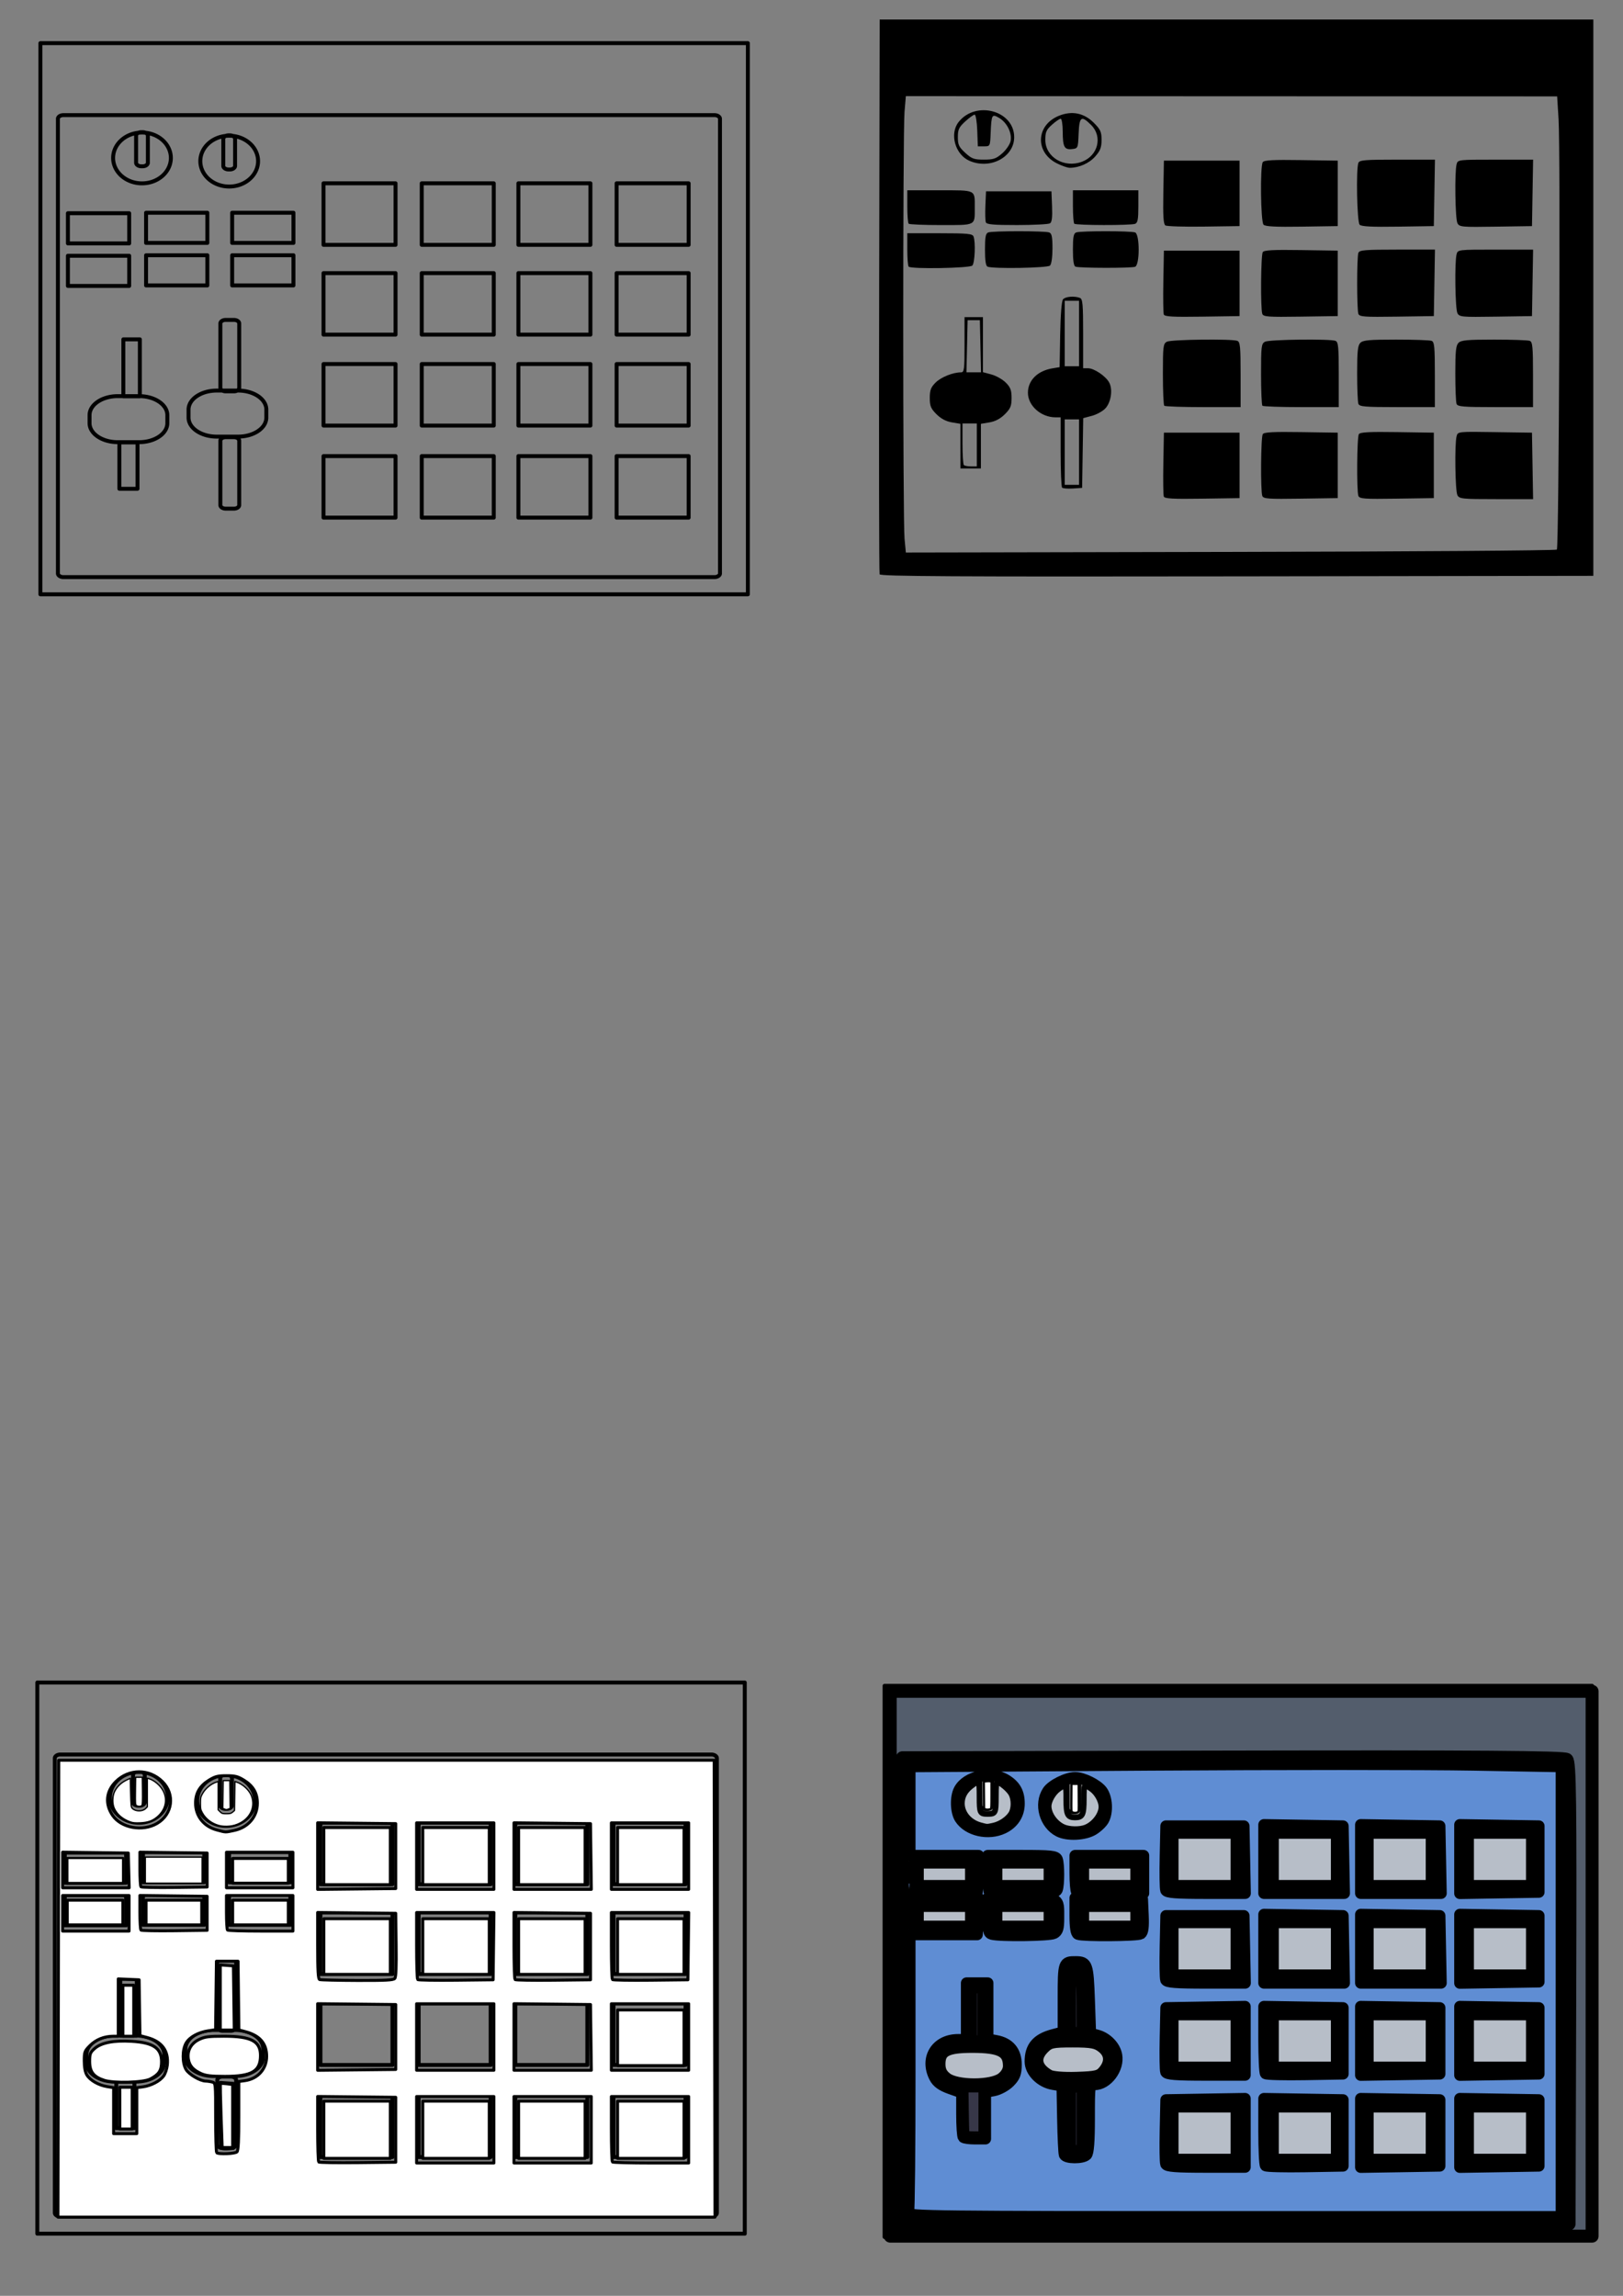 <?xml version="1.0" encoding="UTF-8" standalone="no"?>
<!-- Created with Inkscape (http://www.inkscape.org/) -->

<svg
   width="210mm"
   height="297mm"
   viewBox="0 0 210 297"
   version="1.1"
   id="svg5"
   inkscape:version="1.1.2 (0a00cf5339, 2022-02-04, custom)"
   sodipodi:docname="drum pad controller icon.svg"
   xmlns:inkscape="http://www.inkscape.org/namespaces/inkscape"
   xmlns:sodipodi="http://sodipodi.sourceforge.net/DTD/sodipodi-0.dtd"
   xmlns="http://www.w3.org/2000/svg"
   xmlns:svg="http://www.w3.org/2000/svg">
  <rect x="0" y="0" width="210" height="297" fill="#808080" stroke="none"/>
  <sodipodi:namedview
     id="namedview7"
     pagecolor="#ffffff"
     bordercolor="#666666"
     borderopacity="1.0"
     inkscape:pageshadow="2"
     inkscape:pageopacity="0.0"
     inkscape:pagecheckerboard="0"
     inkscape:document-units="mm"
     showgrid="false"
     inkscape:zoom="1.3249068"
     inkscape:cx="78.1187"
     inkscape:cy="923.46115"
     inkscape:window-width="1680"
     inkscape:window-height="956"
     inkscape:window-x="-11"
     inkscape:window-y="-11"
     inkscape:window-maximized="1"
     inkscape:current-layer="layer1"
     showguides="true"
     inkscape:guide-bbox="true" />
  <defs
     id="defs2">
    <inkscape:path-effect
       effect="rough_hatches"
       id="path-effect2461"
       is_visible="true"
       lpeversion="1"
       direction="69.998,260.921 , 8.144,0"
       dist_rdm="6;1"
       growth="0"
       do_bend="true"
       bender="69.998,265.921 , 5,0"
       bottom_edge_variation="1.46;1"
       top_edge_variation="1.46;1"
       bottom_tgt_variation="0;1"
       top_tgt_variation="0;1"
       scale_bf="1"
       scale_bb="1"
       scale_tf="1"
       scale_tb="1"
       top_smth_variation="0;1"
       bottom_smth_variation="0;1"
       fat_output="true"
       stroke_width_top="1"
       stroke_width_bottom="1"
       front_thickness="1"
       back_thickness="0.25" />
    <inkscape:path-effect
       effect="skeletal"
       id="path-effect1945"
       is_visible="true"
       lpeversion="1"
       pattern="m 33.861,87.615 h 14.8 c 5.651,0 10.201,4.55 10.201,10.201 v 12.157 c 0,5.651 -4.55,10.201 -10.201,10.201 H 33.861 c -5.651,0 -10.201,-4.55 -10.201,-10.201 V 97.816 c 0,-5.651 4.55,-10.201 10.201,-10.201 z"
       copytype="repeated"
       prop_scale="1.28"
       scale_y_rel="false"
       spacing="2.6"
       normal_offset="0"
       tang_offset="0"
       prop_units="false"
       vertical_pattern="false"
       hide_knot="false"
       fuse_tolerance="0" />
    <inkscape:path-effect
       effect="skeletal"
       id="path-effect1762"
       is_visible="true"
       lpeversion="1"
       pattern="#rect1629"
       copytype="repeated"
       prop_scale="1"
       scale_y_rel="false"
       spacing="0"
       normal_offset="0"
       tang_offset="0"
       prop_units="false"
       vertical_pattern="false"
       hide_knot="false"
       fuse_tolerance="0" />
    <clipPath
       clipPathUnits="userSpaceOnUse"
       id="clipPath10189">
      <path
         id="path10191"
         style="fill:#000000;fill-opacity:1;stroke:#000000;stroke-width:5.254;stroke-linecap:round;stroke-linejoin:round;stroke-miterlimit:4;stroke-dasharray:none;stroke-opacity:0.955;paint-order:stroke markers fill"
         d="M 263.716,-5.112 V 194.878 H 464.173 V -5.112 Z M 362.589,123.962 c 0.937,0 1.873,0.927 1.873,2.781 v 7.635 c 0.03,1.638 -0.471,2.964 -1.871,3.617 -0.349,0.163 -0.768,0.056 -1.152,0.082 -0.465,-0.276 -0.929,-0.552 -1.395,-0.828 -3.19,-1.894 6.297,-0.449 3.029,-2.205 -0.434,-0.233 -0.867,-0.466 -1.301,-0.699 -0.166,0.047 -0.361,0.038 -0.498,0.143 -1.4e-4,1e-4 -0.301,0.344 -0.551,0.606 -0.002,0.043 -0.004,0.086 -0.008,0.129 -0.004,0.038 -0.025,-0.014 -0.043,-0.074 -0.279,0.287 -0.457,0.42 0.025,-0.277 0.035,-0.051 -0.05,0.115 -0.047,0.176 0.001,0.024 0.011,0.064 0.021,0.102 0.017,-0.018 0.033,-0.036 0.051,-0.055 0.011,-0.238 -0.008,-0.477 -0.008,-0.715 v -7.635 c 0,-1.855 0.936,-2.781 1.873,-2.781 z" />
    </clipPath>
    <clipPath
       clipPathUnits="userSpaceOnUse"
       id="clipPath11295">
      <path
         id="path11297"
         style="fill:#000000;fill-opacity:1;stroke:#000000;stroke-width:1.39;stroke-linecap:round;stroke-linejoin:round;stroke-miterlimit:4;stroke-dasharray:none;stroke-opacity:0.955;paint-order:stroke markers fill"
         d="m 78.358,246.787 -74.871,5.3e-4 v 47.661 H 78.358 v -19.607 c -0.078,0.117 -0.186,0.214 -0.332,0.282 -0.023,0.011 -0.047,0.017 -0.072,0.021 0.11,0.201 0.102,0.476 0.117,0.671 -0.015,0.322 -0.063,0.637 -0.047,0.958 0.005,0.099 0.005,0.199 0.003,0.298 -0.012,0.592 -0.38,0.819 -0.665,0.69 -0.12,0.211 -0.212,0.377 -0.411,0.565 -0.038,0.036 -0.078,0.071 -0.118,0.106 -0.019,0.189 -0.072,0.372 -0.107,0.559 -0.099,0.426 -0.512,0.616 -0.717,0.969 -0.033,0.057 -0.039,0.138 -0.035,0.215 -0.125,-0.286 -0.46,0.913 -0.735,0.793 -0.051,0.067 -0.114,0.113 -0.182,0.14 -0.033,0.029 -0.068,0.052 -0.104,0.071 v 1.067 c 0.012,0.015 0.025,0.029 0.037,0.044 0.197,0.233 0.128,0.308 -0.038,0.325 -0.006,0.973 -0.991,0.957 -0.991,-0.008 v 0.087 0.598 c 0,0.815 -0.683,0.952 -0.915,0.414 -0.218,0.11 -0.489,0.007 -0.609,-0.311 -0.06,-0.086 -0.104,-0.183 -0.126,-0.291 -0.045,-0.241 0.039,0.191 -0.07,-0.264 -0.059,-0.247 -0.078,-0.478 -0.065,-0.73 v -1.041 c 0,-0.212 0.046,-0.379 0.119,-0.499 -0.16,-0.429 0.04,-0.723 0.334,-0.721 0.047,0 0.097,0.008 0.148,0.025 -0.002,-0.015 -0.004,-0.029 -0.006,-0.044 -0.055,-0.488 0.162,-0.731 0.408,-0.731 0.085,5e-5 0.173,0.029 0.254,0.087 0.035,-0.182 0.114,-0.356 0.166,-0.532 0.113,-0.382 0.337,-0.547 0.543,-0.545 0.027,0 0.053,0.003 0.079,0.009 0.028,-0.121 0.063,-0.24 0.111,-0.357 0.133,-0.33 0.314,-0.458 0.553,-0.651 0.025,-0.155 0.055,-0.31 0.093,-0.464 0.087,-0.35 0.27,-0.528 0.454,-0.567 0.076,-0.212 0.157,-0.427 0.239,-0.643 -0.003,-0.057 -0.01,-0.11 -0.021,-0.157 -0.004,-0.015 -0.008,-0.031 -0.012,-0.046 -0.023,-0.067 -0.058,-0.13 -0.071,-0.199 -0.018,-0.098 -0.024,-0.185 -0.024,-0.267 -0.016,-0.104 -0.031,-0.207 -0.046,-0.31 -0.175,-1.183 -0.255,-2.45 -0.347,-3.648 -0.007,-0.089 -0.002,-0.168 0.007,-0.242 -0.022,0.021 -0.043,0.042 -0.068,0.066 -0.048,0.067 -0.103,0.13 -0.143,0.202 -0.037,0.067 -0.039,0.153 -0.087,0.212 -0.172,0.212 -0.377,0.396 -0.566,0.593 -0.153,0.16 -0.577,-0.318 -0.668,0.018 -0.271,0.013 -0.921,0.047 -1.178,0.044 -0.521,-0.006 -1.026,-0.103 -1.34,-0.556 -0.143,-0.06 -0.199,-0.127 -0.241,-0.212 -0.051,0.25 -0.138,0.571 -0.291,0.609 -0.077,0.019 -0.155,0.021 -0.233,0.014 0.193,0.123 0.287,0.427 0.106,0.842 -0.058,0.134 -0.108,0.27 -0.153,0.408 -0.09,0.626 -0.308,1.226 -0.46,1.838 -0.008,0.033 -0.01,0.07 -0.011,0.106 0.004,0.018 0.006,0.036 0.01,0.056 0.001,0.005 -0.006,0.005 -0.013,0.005 -0.004,0.047 -0.013,0.091 -0.043,0.124 -0.029,0.032 -0.001,-0.044 0.013,-0.117 -0.064,0.019 -0.127,0.044 -0.191,0.069 -0.001,0.324 -0.002,0.437 -0.002,0.801 -2.64e-4,0.003 -7.93e-4,0.005 -0.001,0.007 0.014,0.169 0.021,0.011 0.048,0.347 0.008,0.107 0.008,0.215 0.011,0.322 -0.051,0.559 -0.019,0.365 -0.136,0.94 -0.077,0.38 -0.163,0.909 -0.372,1.247 -0.085,0.137 -0.22,0.239 -0.352,0.331 -0.071,0.049 -0.164,0.056 -0.245,0.084 -0.118,-0.003 0.036,-0.004 -0.2,0.044 -0.083,0.017 -0.167,0.035 -0.252,0.038 -0.121,0.005 -0.242,1.5e-4 -0.361,-0.013 -0.033,0.196 -0.175,0.267 -0.339,0.286 0.294,0.319 0.052,0.83 -0.656,0.75 -0.02,-0.003 -0.04,-0.006 -0.06,-0.007 -0.037,-0.003 -0.092,0.039 -0.112,-0.005 -0.016,-0.026 0.105,-0.04 0.076,-0.051 -0.144,-0.054 -0.255,-0.087 -0.344,-0.108 -0.175,0.182 -0.416,0.387 -0.558,0.498 0.214,0.215 0.14,0.603 -0.331,0.799 -0.043,0.181 -0.059,0.193 -0.151,0.348 0.009,-0.011 0.036,-0.045 0.027,-0.034 -0.102,0.133 -0.176,0.233 -0.254,0.312 -0.003,0.322 -0.118,0.534 -0.268,0.636 -0.006,0.071 -0.025,0.139 -0.066,0.195 -0.089,0.124 -0.284,0.111 -0.426,0.167 -0.199,-0.069 -0.403,-0.156 -0.617,-0.169 -0.045,-0.003 -0.091,0.01 -0.135,0.005 -0.253,-0.038 -0.367,-0.092 -0.605,-0.178 -0.208,-0.05 -0.22,-0.068 -0.421,-0.064 -0.045,0 -0.09,0.007 -0.135,0.015 -0.016,0.003 -0.059,0.03 -0.047,0.016 0.079,-0.07 0.166,-0.129 0.249,-0.194 0.589,-0.457 -1.25,0.173 -0.685,-0.312 0.088,-0.076 0.165,-0.167 0.265,-0.227 0.046,-0.029 0.106,-0.028 0.16,-0.034 0.013,-0.003 0.026,-0.003 0.039,-0.004 -0.03,-0.03 -0.057,-0.062 -0.079,-0.099 -0.044,-0.073 -0.014,-0.174 0.012,-0.256 0.102,-0.319 0.4,-0.45 0.638,-0.648 0.161,-0.134 0.293,-0.192 0.391,-0.192 0.067,1.6e-4 0.118,0.028 0.151,0.077 -0.003,-0.052 -0.005,-0.099 -0.014,-0.171 -0.011,-0.053 -0.023,-0.109 -0.034,-0.165 -0.099,0.086 -0.259,0.198 -0.411,0.159 -0.232,-0.059 -0.386,-0.299 -0.513,-0.503 -0.037,-0.06 -0.017,-0.179 0.028,-0.313 -0.002,-0.107 0.04,-0.213 0.122,-0.297 0.06,-0.129 0.119,-0.241 0.144,-0.289 0.159,-0.315 0.371,-0.45 0.555,-0.455 0.24,-0.006 0.434,0.21 0.415,0.546 0.144,-0.02 0.289,-0.04 0.433,-0.034 0.027,-0.04 0.051,-0.065 0.072,-0.065 0.028,0 0.049,0.039 0.067,0.096 0.048,0.017 0.096,0.033 0.145,0.049 0.004,-0.011 0.009,-0.018 0.015,-0.02 0.024,-0.006 0.048,-0.012 0.072,-0.016 -0.006,-0.045 -0.01,-0.093 -0.01,-0.145 v -1.71 c 0,-0.035 -0.032,-0.101 -0.005,-0.11 -0.01,-0.149 0.201,-0.061 0.995,0 -0.002,-0.029 -0.004,-0.061 -0.007,-0.103 -0.012,-0.026 -0.052,-0.092 -0.047,-0.092 7.93e-4,-1.1e-4 0.003,0 0.006,0.004 0.063,0.063 0.124,0.129 0.183,0.197 -0.002,-0.013 -0.006,-0.024 -0.008,-0.038 -0.045,-0.267 -0.082,-0.806 0.175,-1.045 -0.024,-0.283 -0.009,-0.568 -5.29e-4,-0.742 0.006,-0.065 0.011,-0.129 0.018,-0.194 -0.061,-0.047 -0.123,-0.093 -0.187,-0.134 0.048,-0.15 0.059,-0.317 0.144,-0.45 0.128,-0.199 0.289,-0.266 0.461,-0.244 0.043,-0.046 0.084,-0.093 0.125,-0.142 0.361,-0.436 0.701,-0.892 1.014,-1.365 -0.003,-0.207 -0.001,-0.415 0.002,-0.622 -0.025,-0.133 -0.098,-0.299 0.005,-0.354 1.27e-4,-0.007 -2.65e-4,-0.012 5.29e-4,-0.017 0.011,-0.309 -0.003,-0.459 0.529,-0.221 0.048,-0.019 0.092,-0.036 0.131,-0.049 -0.002,-0.009 -5.29e-4,-0.019 -0.002,-0.028 -0.049,-0.103 -0.346,-0.078 0.035,-0.317 -0.176,-0.085 -0.312,-0.316 -0.296,-0.697 0.004,-0.096 0.005,-0.194 0.005,-0.293 -0.172,-0.34 -0.207,-1 -0.227,-1.153 -0.048,-0.749 -0.023,-1.501 0.012,-2.25 0.006,-0.122 0.013,-0.244 0.018,-0.366 -0.1,0.032 -0.201,0.056 -0.306,0.06 -0.064,0.003 -0.034,-0.124 -0.045,-0.188 -0.024,-0.138 -0.046,-0.276 -0.059,-0.414 -0.034,-0.357 -0.062,-0.742 -0.005,-1.104 -0.089,-0.025 -0.122,-0.113 -0.142,-0.213 l -5.29e-4,-5.3e-4 c -0.08,-0.062 -0.064,-0.172 -0.04,-0.286 -0.015,-0.059 -0.034,-0.116 -0.054,-0.173 -0.014,-0.008 -0.029,-0.017 -0.045,-0.028 -0.017,-0.011 -0.034,-0.023 -0.05,-0.035 -0.048,0.156 -0.093,0.312 -0.155,0.463 -0.168,0.408 -0.356,0.508 -0.875,0.02 -0.003,-0.003 -0.005,-0.009 -0.007,-0.016 -0.114,0.014 -0.074,-0.012 -0.003,-0.065 0.008,-0.197 0.1,-0.678 0.117,-0.775 0.151,-0.348 0.022,-0.109 0.28,-0.345 -0.188,-0.211 -0.39,-0.421 -0.533,-0.665 -0.067,-0.113 -0.106,-0.24 -0.159,-0.36 -0.092,-0.208 -0.09,-0.376 -0.035,-0.491 -0.099,-0.114 -0.176,-0.257 -0.212,-0.337 -0.056,-0.127 -0.103,-0.257 -0.143,-0.389 -0.035,-0.001 -0.07,-0.003 -0.103,-0.012 -0.003,-7.9e-4 -0.006,-0.002 -0.009,-0.003 -0.022,-2.6e-4 -0.037,-0.006 -0.048,-0.016 -0.154,-0.056 -0.291,-0.153 -0.402,-0.275 -0.112,0.017 -0.264,0.013 -0.472,-0.015 -0.071,-0.01 -0.071,-0.112 -0.074,-0.196 -0.152,0.005 -0.242,0.005 -0.296,-0.012 -0.025,-8e-4 -0.048,-0.002 -0.074,-0.003 -0.036,-0.001 -0.002,-0.07 0,-0.109 -0.005,-0.055 1.38e-4,-0.132 5.29e-4,-0.239 -2e-6,-0.121 -5e-6,-0.242 0,-0.362 -0.002,-0.003 -0.004,-0.007 -0.007,-0.01 -0.049,0.011 -0.1,0.017 -0.157,0.015 -0.031,-0.019 -0.067,-0.035 -0.104,-0.049 -0.047,0.015 -0.092,0.033 -0.138,0.049 -0.337,0.156 -0.312,0.198 -0.822,-0.214 -0.001,-8e-4 -0.002,-0.002 -0.003,-0.003 -0.05,0.041 -0.105,0.083 -0.17,0.131 -0.059,0.044 -0.107,0.133 -0.18,0.127 -0.244,-0.02 -0.523,-0.039 -0.707,-0.2 -0.087,-0.076 0.065,-0.221 0.098,-0.332 0.254,-0.273 0.524,-0.53 0.787,-0.793 -0.067,-0.073 -0.122,-0.156 -0.147,-0.261 -0.022,-0.092 -0.005,-0.19 -0.007,-0.285 0.006,-0.016 0.01,-0.025 0.015,-0.037 -0.102,10e-4 -0.211,-0.023 -0.32,-0.06 -0.016,0.014 -0.031,0.027 -0.047,0.041 -0.488,0.427 -0.926,0.052 -0.661,-0.375 -0.106,-0.075 -0.211,-0.15 -0.317,-0.225 0.068,0.011 0.228,0.098 0.203,0.034 -0.078,-0.201 -0.378,-0.3 -0.391,-0.515 -0.003,-0.051 0.007,-0.093 0.027,-0.128 h -0.153 c -0.745,0 -0.745,-0.752 0,-0.752 h 0.27 0.038 c 0.012,-0.048 0.098,0 0.147,0 h 0.472 0.013 c 0.097,0 0.195,-0.007 0.291,0 h 0.711 c 0.058,0 0.137,-0.035 0.193,-0.033 0.026,0.001 0.047,0.01 0.06,0.033 h 0.109 c 0.063,-0.107 0.143,-0.192 0.316,-0.161 0.012,0.002 0.023,0.004 0.035,0.007 0.024,-0.052 0.058,-0.122 0.125,-0.264 0.146,-0.141 0.22,-0.245 0.319,-0.242 0.099,0.003 0.221,0.113 0.465,0.398 0.063,0.074 -0.023,0.194 -0.034,0.291 -0.018,0.163 -0.029,0.323 -0.036,0.485 0.003,-2.6e-4 0.005,-5.3e-4 0.008,-5.3e-4 0.051,-0.002 0.103,0.027 0.213,0.08 0.336,0.26 0.378,0.302 0.717,0.53 0.244,0.165 0.689,0.404 0.652,0.777 -0.003,0.032 -0.012,0.062 -0.023,0.092 0.025,0.002 0.051,0.006 0.075,0.012 0.292,0.075 0.473,0.331 0.454,0.627 0.006,0.083 0.014,0.165 0.024,0.247 0.14,0.018 0.15,0.155 0.149,0.311 0.093,0.061 -0.005,0.234 -0.005,0.349 -4.8e-5,0.068 -0.002,0.136 -0.003,0.205 0.036,-0.002 0.073,-0.003 0.12,0.003 0.039,-0.11 0.1,-0.213 0.144,-0.321 0.142,-0.021 0.284,-0.079 0.427,-0.064 0.087,0.009 0.162,0.073 0.227,0.131 0.126,0.112 0.207,0.244 0.261,0.387 0.018,0.006 0.037,0.012 0.055,0.019 0.198,0.028 0.4,0.042 0.571,0.138 0.04,0.023 0.018,0.073 -0.011,0.125 0.074,0.096 0.051,0.067 0.081,0.245 0.095,-0.025 0.19,-0.048 0.288,-0.058 0.033,-0.004 0.006,0.066 0.008,0.099 0.01,0.129 0.02,0.258 0.029,0.387 0.039,0.583 0.045,1.167 0.092,1.749 0.072,0.003 0.14,0.169 0.211,0.232 7.94e-4,0.03 7.94e-4,0.06 5.29e-4,0.09 0.078,0.052 0.127,0.118 0.159,0.192 0.043,-0.075 0.084,-0.153 0.161,-0.168 0.442,-0.091 0.656,0.033 0.728,0.418 0.034,0.182 0.028,0.403 0.005,0.622 0.056,-5.3e-4 0.112,2.6e-4 0.168,0.003 0.053,0.006 0.106,0.011 0.159,0.019 0.397,0.062 0.16,0.008 0.124,0.044 -0.035,0.034 -0.067,0.072 -0.101,0.107 0.186,-0.087 0.371,-0.174 0.557,-0.261 0.068,0.114 0.169,0.214 0.204,0.342 0.025,0.093 -0.008,0.413 -0.041,0.677 0.041,0.232 0.064,0.465 0.03,0.65 -0.047,0.262 -0.134,0.434 -0.288,0.568 -0.026,0.075 -0.055,0.149 -0.087,0.219 0.231,0.016 0.461,-0.026 0.674,0.109 0.424,-0.147 0.61,-0.26 0.708,-0.197 0.013,2.4e-4 0.026,0 0.039,0 0.1,-0.263 0.226,-0.508 0.297,-0.67 0.079,-0.122 0.123,-0.275 0.236,-0.367 0.457,-0.37 0.54,-0.214 0.993,-0.223 0.535,-0.01 0.087,-0.033 0.417,-0.012 0.092,-0.056 0.17,-0.148 0.273,-0.173 -0.079,8e-5 -0.157,-0.006 -0.234,-0.024 -0.061,-0.015 0.01,-0.127 0.012,-0.19 0.012,-0.34 0.011,-0.647 0.002,-0.991 -0.006,-0.198 -0.045,-0.396 -0.029,-0.594 0.003,-0.031 0.038,-0.046 0.067,-0.065 -0.052,-0.026 -0.094,-0.057 -0.071,-0.095 0.043,-0.071 0.098,-0.131 0.16,-0.187 -0.255,-0.446 -0.32,-0.531 -0.7,-1.106 -0.089,-0.125 -0.177,-0.251 -0.266,-0.376 -0.116,0.01 -0.237,-0.023 -0.355,-0.027 -0.089,-0.073 -0.194,-0.13 -0.266,-0.22 -0.319,-0.401 -0.349,-0.909 -0.336,-1.406 -0.125,-0.128 -0.189,-0.173 -0.513,-0.452 -0.085,0.046 -0.196,0.097 -0.236,0.075 -0.167,-0.092 -0.304,-0.23 -0.439,-0.367 -0.004,2.6e-4 -0.008,-5e-5 -0.012,5.3e-4 -0.089,0.033 -0.162,0.049 -0.184,0.008 -0.038,0.004 -0.074,0.004 -0.076,-0.025 -0.004,-0.042 -0.005,-0.086 -0.008,-0.129 -0.439,-0.035 -0.576,-0.35 -0.413,-0.56 -0.015,-0.054 -0.027,-0.11 -0.042,-0.163 -0.001,-0.016 -0.002,-0.031 -0.003,-0.047 -0.012,0.007 -0.025,0.014 -0.037,0.021 -0.006,0.012 -0.013,0.02 -0.025,0.02 -0.002,-7e-5 -0.004,9e-5 -0.007,0 -0.015,0.041 -0.053,0.042 -0.141,-0.003 -0.622,-0.002 -0.601,0.125 -0.6,-0.173 3.2e-5,-0.06 -7.4e-5,-0.12 0,-0.18 -0.089,0.034 -0.179,0.043 -0.236,-0.016 -0.008,-0.008 -0.015,-0.016 -0.022,-0.025 -0.091,0.066 -0.182,0.133 -0.274,0.197 -0.113,0.079 -0.221,0.166 -0.34,0.235 -0.035,0.081 -0.082,0.157 -0.12,0.237 -0.069,0.061 -0.117,0.204 -0.207,0.184 -0.201,-0.043 -0.757,-0.246 -0.557,-0.583 0.057,-0.097 0.131,-0.183 0.212,-0.263 0.008,-0.049 0.021,-0.113 0.042,-0.199 0.066,-0.273 0.142,-0.581 0.253,-0.873 -0.024,0.021 -0.047,0.043 -0.071,0.064 -0.076,0.067 -0.145,0.146 -0.23,0.2 -0.07,0.044 -0.154,0.061 -0.23,0.091 -0.061,-0.218 -0.178,-0.428 -0.203,-0.651 -0.035,0.019 -0.061,0.025 -0.059,-0.008 0.002,-0.038 0.024,-0.065 0.055,-0.089 0.003,-0.08 0.085,-0.128 0.162,-0.173 -0.014,-0.019 -0.026,-0.038 -0.035,-0.051 -0.045,-0.064 -0.069,-0.141 -0.103,-0.211 -0.007,-0.07 -0.02,-0.14 -0.021,-0.21 -7.94e-4,-0.167 0.064,-0.451 0.196,-0.55 0.06,-0.045 0.136,-0.058 0.212,-0.07 0.012,-0.021 0.025,-0.041 0.039,-0.058 0.032,-0.08 0.089,-0.135 0.259,-0.247 0.143,-0.094 0.313,-0.01 0.461,-0.071 0.094,-0.017 0.159,-0.033 0.215,-0.036 0.052,-0.002 0.096,0.008 0.15,0.04 0.013,-0.005 0.021,-0.013 0.035,-0.018 0.053,-0.09 0.179,-0.157 0.479,-0.193 0.005,-5.3e-4 0.011,-8e-4 0.016,-10e-4 0.127,-0.004 0.214,0.14 0.251,0.314 0.072,-0.108 0.172,-0.164 0.274,-0.164 0.188,0 0.376,0.186 0.376,0.559 v 0.211 c 0.115,0.016 0.184,0.04 0.291,0.089 0.013,0.006 0.025,0.013 0.037,0.019 0.125,-0.065 0.258,-0.12 0.468,-0.184 0.138,-0.042 0.281,-0.062 0.424,-0.081 0.215,-0.028 0.424,0.015 0.629,-0.073 0.109,0.232 0.264,0.447 0.328,0.696 0.012,0.049 -0.086,0.053 -0.131,0.074 -0.102,0.047 -0.205,0.093 -0.312,0.129 -0.141,0.048 -0.286,0.081 -0.428,0.123 -0.002,5.2e-4 -0.003,2.6e-4 -0.005,0.002 5.29e-4,0.005 0.001,0.01 0.002,0.015 0.007,0.057 -0.107,0.289 -0.138,0.335 -0.005,0.008 -0.019,0.003 -0.028,0.005 -0.036,-0.045 -0.071,-0.09 -0.107,-0.134 -0.007,0.003 -0.014,0.007 -0.021,0.011 0.057,0.084 0.11,0.171 0.143,0.266 0.01,0.028 -0.049,0.11 -0.111,0.186 0.08,0.042 0.776,0.404 1.138,0.59 0.305,-0.219 0.544,-0.164 0.824,0.159 0.021,0.024 0.035,0.051 0.045,0.08 0.425,-0.157 0.459,-0.046 0.499,0.368 -0.003,0.006 -0.005,0.012 -0.007,0.019 0.013,0.041 0.027,0.082 0.04,0.123 0.085,0.22 0.052,0.155 0.157,0.353 0.011,0.021 0.043,0.048 0.057,0.069 0.02,0.002 0.04,0.005 0.059,0.007 0.053,0.005 0.108,-0.002 0.16,0.013 0.019,0.005 0.022,0.045 0.042,0.043 0.032,-0.002 0.053,-0.035 0.08,-0.052 0.336,-0.215 0.131,-0.128 0.682,-0.137 0.088,0.12 0.206,0.222 0.265,0.359 0.038,0.087 0.016,0.189 0.014,0.284 -0.008,0.332 -0.039,0.61 -0.125,0.932 -0.035,0.132 5.29e-4,0.407 -0.135,0.388 -0.191,-0.028 -0.236,-0.306 -0.353,-0.459 0.062,0.234 0.141,0.465 0.187,0.703 0.002,0.01 -0.009,0.015 -0.021,0.018 0.008,0.02 0.019,0.036 0.025,0.058 0.095,-0.062 0.236,-0.153 0.431,-0.306 0.017,-0.013 0.033,0.028 0.049,0.043 0.039,0.036 0.074,0.077 0.117,0.11 0.009,0.007 0.019,0.012 0.028,0.019 0.015,-0.128 0.056,-0.199 0.198,-0.196 0.111,0.002 0.283,0.048 0.551,0.145 0.087,0.032 0.049,0.179 0.065,0.27 0.018,0.103 0.034,0.206 0.05,0.31 0.202,0.126 0.333,0.232 0.473,0.544 0.036,0.08 0.004,0.261 -0.032,0.415 0.269,-0.11 0.357,-0.131 0.613,0.409 0.042,0.089 -0.048,0.193 -0.098,0.278 -0.059,0.1 -0.13,0.192 -0.205,0.282 -0.042,0.355 -0.153,0.9 -0.224,1.254 0.017,0.019 0.045,0.049 0.063,0.069 0.182,-0.034 0.334,-0.007 0.65,-0.01 0.076,0.222 0.206,0.433 0.229,0.667 0.009,0.098 -0.077,0.179 -0.13,0.264 -0.011,0.076 -0.043,0.169 -0.047,0.24 -3e-6,0.098 0,0.195 0,0.292 0.01,0.032 0.02,0.065 0.029,0.099 0.052,0.089 0.104,0.178 0.156,0.267 -2.01e-4,-0.008 2.65e-4,-0.017 -5.29e-4,-0.024 -0.002,-0.026 -0.037,-0.093 -0.014,-0.08 0.084,0.052 0.166,0.116 0.245,0.187 0.039,-1.3e-4 0.078,0.003 0.116,0.012 z m -9.814,7.864 c -0.009,5.3e-4 -0.027,0.015 -0.045,0.036 0.003,-2.6e-4 0.003,-2e-4 0.005,-5.2e-4 0.02,-0.002 0.041,-0.005 0.063,-0.007 0.002,-8e-4 0.001,-0.002 -0.021,-0.007 0.006,-0.015 0.005,-0.022 -0.002,-0.022 z m -1.003,0.979 c -0.057,0.005 0.027,0.094 0.083,0.182 0.001,-0.001 0.003,-0.002 0.005,-0.003 0.038,-0.026 0.079,-0.046 0.119,-0.068 -0.009,-0.006 -0.018,-0.012 -0.026,-0.018 -0.097,-0.015 -0.145,-0.05 -0.163,-0.093 -0.003,-1.9e-4 -0.006,-5.3e-4 -0.008,-5.3e-4 -0.003,-1.4e-4 -0.006,-2.4e-4 -0.009,0 z m 3.771,0.364 c -0.005,0.002 -0.01,0.003 -0.014,0.004 0.016,0.022 0.031,0.044 0.047,0.066 0.009,10e-4 0.018,0.002 0.027,0.004 -0.02,-0.025 -0.039,-0.049 -0.059,-0.074 z m -2.447,0.651 c -0.018,0.047 -0.04,0.092 -0.056,0.141 0.019,-0.014 0.039,-0.028 0.058,-0.042 -7.94e-4,-0.033 -0.002,-0.065 -0.002,-0.098 z m 4.995,0.908 c -0.002,-5.3e-4 -0.002,-7.9e-4 -0.002,5.3e-4 5.29e-4,0.005 0.001,0.009 0.002,0.014 0.003,-0.001 0.007,-0.002 0.01,-0.003 0.004,-0.001 -0.005,-0.009 -0.01,-0.011 z m -6.059,0.133 c -0.033,0.004 -0.038,0.069 -0.059,0.1 0.041,-0.053 0.063,-0.08 0.075,-0.099 -0.003,-2.6e-4 -0.006,-7.9e-4 -0.009,-10e-4 -0.002,-2.6e-4 -0.005,-2.6e-4 -0.007,0 z m 2.396,0.114 c -7.94e-4,1.6e-4 -0.002,5.3e-4 -0.003,0.001 -0.011,0.01 -0.016,0.028 -0.023,0.043 0.012,-0.009 0.024,-0.018 0.033,-0.027 -2.65e-4,-0.005 -7.94e-4,-0.01 -0.001,-0.015 -0.002,-7.9e-4 -0.004,-0.002 -0.006,-0.002 z m -8.034,0.229 c -0.018,0.184 7.94e-4,0.415 0.241,0.371 0.018,-0.018 0.036,-0.037 0.054,-0.056 -0.113,-0.019 -0.23,-0.033 -0.257,-0.128 -0.019,-0.069 -0.032,-0.131 -0.038,-0.187 z m 12.543,1.026 c -0.196,0.045 -0.342,0.046 -0.523,0.03 0.012,0.031 0.024,0.06 0.034,0.084 0.291,0.673 0.101,0.216 0.332,0.78 0.011,-5.3e-4 0.029,0.006 0.04,0.006 -0.008,-0.025 -0.015,-0.05 -0.022,-0.075 -0.004,-0.007 -0.007,-0.013 -0.009,-0.021 -0.002,-0.006 -0.001,-0.011 0,-0.017 -0.003,-0.014 -0.006,-0.029 -0.009,-0.043 -0.016,-0.089 0.059,-0.171 0.079,-0.259 0.029,-0.124 0.052,-0.249 0.067,-0.376 0.004,-0.036 0.008,-0.073 0.01,-0.11 z m -9.767,0.418 c -0.014,0.052 -0.029,0.103 -0.043,0.155 1.56e-4,0.005 1.06e-4,0.01 5.29e-4,0.015 1.14e-4,10e-4 -1.16e-4,0.002 0,0.004 0.006,0.065 0.016,0.129 0.03,0.192 7.94e-4,-0.122 0.002,-0.245 0.013,-0.366 z m -1.466,0.282 c -0.01,5.3e-4 -0.02,0.003 -0.03,0.006 0.001,0.003 0.002,0.007 0.004,0.01 0.007,0.017 0.07,-0.006 0.053,-0.012 -0.008,-0.003 -0.017,-0.004 -0.026,-0.004 z m 12.097,0.548 c 0.015,0.04 0.032,0.08 0.05,0.119 -0.003,-0.021 -0.02,-0.056 -0.05,-0.119 z m -2.678,0.622 v 5.3e-4 c 0.011,0.017 0.028,0.024 0.053,0.018 -7.94e-4,-10e-4 -0.002,-0.002 -0.003,-0.004 -0.017,-0.005 -0.033,-0.009 -0.051,-0.015 z m -6.646,1.086 c 0.002,0.005 0.004,0.009 0.006,0.014 0.004,0.003 0.009,0.007 0.013,0.01 0.007,-0.002 0.014,-0.005 0.021,-0.007 v -5.2e-4 c -0.014,-0.005 -0.027,-0.011 -0.04,-0.017 z m 0.019,0.024 c -0.003,7.9e-4 -0.005,0.001 -0.008,0.002 0.009,0.021 0.018,0.042 0.026,0.064 5.29e-4,-0.017 0.002,-0.033 0.002,-0.05 -0.007,-0.005 -0.013,-0.01 -0.02,-0.015 z m 11.042,0.479 c -2.64e-4,0.018 2.65e-4,0.035 -0.001,0.052 0.106,0.013 0.08,-0.009 0.001,-0.052 z m -8.283,0.835 v 5.3e-4 c -0.013,0.002 -0.041,0.028 -0.03,0.035 0.015,-2e-4 0.027,0 0.041,0 -0.002,-0.011 -0.003,-0.021 -0.005,-0.032 -5.29e-4,-0.003 -0.003,-0.004 -0.006,-0.004 z m 5.406,1.406 c -0.022,0.003 -0.043,0.004 -0.065,0.006 0.057,0.003 0.114,0.01 0.171,0.021 -0.036,-0.007 -0.071,-0.016 -0.106,-0.027 z m 0.27,0 c -0.002,0.025 -0.011,0.042 -0.036,0.041 -0.037,0 -0.073,-0.004 -0.109,-0.01 0.038,0.008 0.075,0.018 0.111,0.03 0.021,-0.022 0.038,-0.045 0.033,-0.062 z m 0.053,0.053 c -0.015,0.007 -0.031,0.014 -0.047,0.021 0.003,0 0.006,0.003 0.008,0.003 0.11,0.041 0.186,0.148 0.26,0.239 0.112,0.138 0.202,0.287 0.281,0.443 -0.008,-0.182 -0.012,-0.365 -0.013,-0.548 -0.03,0.013 -0.061,0.024 -0.094,0.029 -0.161,0.025 -0.292,-0.061 -0.395,-0.187 z m -1.616,1.13 c -0.003,0.026 -0.035,0.063 -0.043,0.09 -0.02,0.07 -0.07,0.176 -0.125,0.289 0.032,-0.052 0.058,-0.108 0.096,-0.156 0.06,-0.076 0.138,-0.137 0.196,-0.214 0.002,-0.003 0.002,-0.004 0.004,-0.006 -0.04,0 -0.079,-0.003 -0.119,-0.004 -0.003,-1.6e-4 -0.006,5e-5 -0.009,0 z m 1.08,0.125 c -5.29e-4,0 -0.001,0 -0.002,0.003 -0.005,0.019 -0.01,0.038 -0.014,0.057 0.003,-0.003 0.006,-0.004 0.008,-0.006 0.012,-0.009 0.012,-0.054 0.007,-0.054 z m -0.15,0.445 c -0.069,0.108 -0.136,0.153 -0.218,0.271 -0.116,0.059 -0.075,0.022 -0.085,0.276 -0.011,0.269 0.025,0.538 0.025,0.807 -2.2e-4,0.14 0.016,0.282 -0.013,0.419 -0.013,0.061 -0.035,0.12 -0.06,0.178 0.308,-0.003 0.617,0.018 0.925,0.064 0.18,0.116 0.39,0.194 0.538,0.347 0.065,0.067 0.116,0.152 0.157,0.246 0.073,-0.118 0.153,-0.226 0.211,-0.316 0.09,-0.14 0.179,-0.28 0.269,-0.42 -0.213,0 -0.428,-0.016 -0.641,-0.014 -0.054,-0.114 -0.104,-0.23 -0.148,-0.348 -0.092,0.066 -0.189,0.118 -0.3,0.139 -0.14,0.026 -0.179,-0.224 -0.24,-0.352 -0.033,-0.068 -0.026,-0.149 -0.038,-0.224 -0.016,-0.099 -0.023,-0.201 -0.047,-0.299 -0.049,-0.199 -0.165,-0.527 -0.237,-0.735 0.298,-0.025 -0.018,-0.031 -0.077,-0.037 -0.006,0 -0.015,-0.003 -0.021,-0.003 z m -1.22,0.082 c -0.022,0.051 -0.044,0.103 -0.059,0.152 0.004,0.007 0.008,0.013 0.012,0.021 0.005,-0.028 0.011,-0.056 0.019,-0.084 0.008,-0.03 0.017,-0.059 0.028,-0.088 z m -0.081,0.234 c -0.007,0.031 -0.011,0.06 -0.012,0.086 0.004,0.015 0.007,0.03 0.01,0.044 0.004,-0.028 0.009,-0.077 0.013,-0.101 -0.003,-0.007 -0.008,-0.021 -0.011,-0.03 z m -1.787,0.22 c -7.93e-4,0.003 -0.001,0.003 -0.002,0.004 -1.27e-4,0.003 2.14e-4,0.006 -5.29e-4,0.009 0.001,-0.004 0.002,-0.009 0.003,-0.012 z m 1.645,1.416 c -2.35e-4,0.035 0.002,0.07 0.003,0.104 0.019,-0.003 0.038,-0.007 0.057,-0.01 -0.004,-0.007 -0.008,-0.015 -0.012,-0.022 -0.016,-0.024 -0.032,-0.048 -0.048,-0.072 z m 3.121,0.62 v 0 c -0.224,0.005 0.125,0.977 0.131,1.005 h -0.007 c 0.125,0.098 0.226,0.275 0.259,0.534 -2.65e-4,-0.027 -7.94e-4,-0.054 -0.001,-0.081 -0.103,-0.391 -0.2,-0.789 -0.206,-1.196 -7.93e-4,-0.05 -0.012,-0.116 -0.017,-0.176 -0.069,-0.057 -0.123,-0.087 -0.159,-0.086 z m -4.014,0.81 c -0.026,0.041 -0.045,0.105 -0.033,0.075 0.011,-0.025 0.022,-0.05 0.033,-0.075 z m -2.71,0.212 c 7.93e-4,0 0.002,0.003 0.003,0.003 0.005,0.006 0.006,0.003 0.005,-0.003 z m 4.091,0.01 c -0.282,-0.003 -0.562,0.009 -0.844,0.036 -0.051,0.005 -0.381,0.051 -0.604,0.072 0.071,0.077 0.123,0.144 0.135,0.19 0.007,-0.027 -2.12e-4,-0.029 0.107,0.121 0.04,0.05 0.071,0.109 0.12,0.149 0.012,0.01 0.026,-0.02 0.041,-0.02 0.051,0 0.1,0.019 0.15,0.022 0.091,0.005 0.181,0.003 0.272,0 0.39,-0.008 0.699,-0.026 1.088,-0.044 0.111,-0.004 0.223,-0.008 0.334,-0.012 0.038,-0.059 0.083,-0.12 0.106,-0.167 0.055,-0.114 0.127,-0.218 0.196,-0.325 -0.273,-0.004 -0.546,-0.009 -0.819,-0.016 -0.094,-0.003 -0.188,-0.005 -0.282,-0.006 z m -3.977,0.045 v 0 c 8e-5,0.003 -7.1e-5,0.004 0,0.006 7.94e-4,0 0.002,-0.003 0.003,-0.003 -7.94e-4,0 -0.002,-0.003 -0.003,-0.004 z m 2.159,0.048 c -0.028,-3e-5 -0.054,0.003 -0.078,0.005 -0.01,0.019 -0.019,0.039 -0.029,0.058 0.26,0.146 0.41,0.203 0.495,0.216 -0.07,-0.044 -0.115,-0.161 -0.185,-0.225 -0.015,0 -0.027,-0.003 -0.033,-0.004 -0.036,-0.013 -0.07,-0.028 -0.103,-0.046 -0.021,-0.003 -0.044,-0.003 -0.066,-0.003 z m -4.373,4.829 c -0.02,0.022 -0.042,0.041 -0.063,0.062 -0.014,0.116 -0.032,0.224 -0.038,0.291 -0.01,0.13 -0.016,0.26 -0.012,0.388 0.002,3e-5 0.005,0 0.007,0 0.019,-0.022 0.041,-0.043 0.067,-0.059 0.04,-0.044 0.083,-0.089 0.104,-0.132 0.036,-0.074 0.07,-0.149 0.1,-0.226 -0.028,-0.066 -0.041,-0.133 -0.04,-0.201 -0.035,-0.008 -0.07,-0.018 -0.105,-0.024 -0.009,-0.003 -0.022,-0.007 -0.022,-0.016 7.93e-4,-0.033 5.29e-4,-0.053 0.001,-0.084 z m 10.896,0.569 c -5.29e-4,-8e-5 -0.001,0 -0.002,0.003 -0.007,0.015 -0.013,0.03 -0.018,0.043 0.007,-0.004 0.015,-0.008 0.022,-0.012 0.008,-0.004 0.002,-0.03 -0.003,-0.03 z m -9.699,0.464 c -0.015,0.051 -0.032,0.102 -0.047,0.153 0.032,-0.047 0.064,-0.092 0.097,-0.139 -0.016,-0.003 -0.032,-0.006 -0.05,-0.015 z m 0.996,0.651 c -0.004,0.055 0.007,0.125 0.012,0.164 0.101,-0.026 0.062,-0.095 -0.012,-0.164 z m -0.652,0.72 c -0.134,0.209 -0.269,0.412 -0.422,0.62 0.024,0 0.049,-0.003 0.073,-0.004 0.035,-0.003 0.063,-0.03 0.097,-0.037 0.068,-0.014 0.137,-0.022 0.205,-0.034 0.001,-0.006 0.002,-0.012 0.003,-0.016 -0.01,-0.017 -0.032,-0.032 -0.031,-0.052 0.007,-0.1 0.036,-0.197 0.055,-0.296 0.011,-0.058 0.023,-0.114 0.035,-0.172 -0.005,-0.003 -0.011,-0.006 -0.017,-0.009 z m -1.611,0.175 c 5.29e-4,-8e-5 0.001,8e-5 0.002,0 -5.29e-4,-2.1e-4 -0.001,0 -0.002,0 z m -5.544,1.359 v 0.003 c 0.117,0 0.258,0.044 0.408,0.155 0.259,0.19 0.529,0.408 0.228,0.812 -0.003,0.004 -0.007,0.007 -0.01,0.011 -0.004,0.033 -0.007,0.066 -0.008,0.099 -0.056,0.046 -0.089,0.075 -0.109,0.089 -5.3e-4,0.273 0.039,-0.102 -0.023,0.36 -0.042,0.105 -0.074,0.216 -0.127,0.316 -0.025,0.047 -0.051,0.128 -0.103,0.12 -0.058,-0.008 -0.078,-0.011 -0.127,-0.018 -0.1,0.067 -0.22,0.065 -0.323,-0.008 2e-6,0.018 0,0.037 0,0.056 0.011,0.336 -0.024,0.428 -0.27,0.7 -0.035,0.039 -0.079,0.071 -0.126,0.096 -0.068,0.036 -0.143,0.056 -0.214,0.083 -0.012,0 -0.019,0 -0.029,-0.003 0.024,0.108 -0.02,0.235 -0.09,0.32 -0.078,0.095 -0.218,0.115 -0.327,0.173 -0.131,-0.003 -0.258,-0.027 -0.386,-0.031 7.94e-4,0.012 0.002,0.021 0.003,0.037 -0.034,-0.008 -0.045,0.003 -0.042,0.027 0.059,0.025 0.118,0.052 0.174,0.083 0.022,0.012 -0.033,0.052 -0.059,0.049 -0.009,0.018 -0.019,0.034 -0.037,0.042 -0.02,0.009 -0.016,-0.079 -0.026,-0.059 -0.002,0.004 -0.003,0.008 -0.003,0.015 0.023,0.051 0.037,0.096 0.005,0.101 -0.027,0.004 -0.055,0.007 -0.082,0.01 -0.589,0.117 -0.658,0.174 -0.672,-0.01 -0.027,-0.006 -0.015,-0.054 -0.004,-0.086 -0.001,-0.033 -0.002,-0.069 -0.005,-0.111 -0.019,-0.274 -0.011,-0.059 0.033,0.016 0.041,-0.136 0.064,-0.184 0.112,-0.262 -0.002,-0.005 -0.004,-0.011 -0.007,-0.016 -0.009,-0.007 -0.01,-0.013 -0.006,-0.016 -0.02,-0.045 -0.037,-0.086 -0.053,-0.121 -0.019,0.021 -0.036,0.039 -0.052,0.05 -0.026,0.018 0.014,-0.064 0.034,-0.09 5.29e-4,0 5.29e-4,-2.1e-4 0.001,-0.003 -0.06,-0.143 -0.076,-0.21 -0.04,-0.252 -5.3e-4,0 -0.001,-0.003 -0.002,-0.003 -0.005,0.003 -0.007,0.004 -0.012,0.007 -0.004,0.003 0.008,-0.014 0.01,-0.01 5.3e-4,0 0.001,0.003 0.002,0.003 0.004,-0.003 0.006,-0.003 0.01,-0.004 0.014,-0.013 0.035,-0.024 0.061,-0.034 0.036,-0.019 0.064,-0.035 0.085,-0.046 0.064,-0.114 0.169,-0.156 0.282,-0.174 0.031,-0.018 0.064,-0.04 0.106,-0.065 0.11,-0.064 0.222,-0.123 0.333,-0.184 0.061,-0.029 0.178,-0.086 0.301,-0.126 0.002,-0.031 0.006,-0.062 0.012,-0.096 0.053,-0.311 0.077,-0.454 0.088,-0.523 -0.015,0.095 -0.033,0.225 0.071,-0.312 0.014,-0.073 0.017,-0.148 0.033,-0.22 0.007,-0.031 0.016,-0.06 0.026,-0.09 4.5e-5,-0.013 0.002,-0.024 0.01,-0.03 0.006,-0.018 0.012,-0.038 0.017,-0.056 0.004,-0.012 0.01,-0.044 0.012,-0.052 7.93e-4,-0.003 0.002,-0.003 0.002,0.003 -2.65e-4,0.032 -0.01,0.063 -0.014,0.095 0.005,0 0.01,1e-4 0.014,0.003 0.111,-0.017 0.224,-0.02 0.337,-0.016 0.001,-0.079 0.005,-0.157 0.015,-0.233 0.002,-0.013 0.008,0.027 0.011,0.04 0.027,0.006 0.054,0.012 0.081,0.016 0.015,-0.023 0.033,-0.044 0.051,-0.062 -0.041,-0.044 -0.086,-0.094 -0.132,-0.149 -0.002,-0.003 -0.007,-0.005 -0.005,-0.007 0.026,-0.047 0.056,-0.092 0.084,-0.137 0.018,0.005 0.036,0.012 0.054,0.017 0.006,-0.018 0.05,-0.025 0.096,-0.027 0.019,-0.152 0.143,-0.261 0.322,-0.262 z m 6.196,0.249 c -0.017,0 -0.042,0.003 -0.074,0.008 -1.88e-4,0 -0.001,0.003 -0.002,0.003 -0.019,0.003 -0.041,0.007 -0.066,0.012 7.94e-4,0.008 0.001,0.016 0.002,0.024 h 0.022 c -0.006,0.005 -0.011,0.014 -0.017,0.016 0.012,-0.005 0.023,-0.011 0.032,-0.016 -0.004,0 -0.009,2.1e-4 -0.013,0.003 0.013,-0.01 0.025,-0.02 0.038,-0.03 -0.005,0.01 -0.011,0.019 -0.024,0.027 0.116,-0.011 0.179,-0.045 0.104,-0.043 z m -1.913,0.694 c -0.039,0.028 -0.072,0.054 -0.109,0.081 -0.002,0.019 -0.006,0.038 -0.009,0.056 0.034,-0.035 0.078,-0.074 0.146,-0.117 -0.01,-0.006 -0.019,-0.011 -0.028,-0.018 z m -3.762,0.091 c -0.003,0 -0.006,0.003 -0.009,0.003 -0.002,0.003 -0.003,0.007 -0.003,0.009 -2.62e-4,0.015 -7.94e-4,0.027 -0.001,0.04 0.004,-0.015 0.009,-0.033 0.012,-0.052 z m 14.143,0.172 c 0.017,0.039 0.03,0.105 0.038,0.204 0.005,0.06 0.005,0.039 -0.02,-0.059 -0.008,-0.041 -0.016,-0.092 -0.019,-0.145 z m -10.537,0.066 c -7.94e-4,0.003 -0.001,0.006 -0.002,0.009 v 0.003 c 0.005,0 0.01,0.003 0.016,0.003 -0.005,-0.004 -0.009,-0.009 -0.013,-0.013 z m 0.236,0.098 c 0.003,0.003 0.007,0.004 0.01,0.006 5.29e-4,0 -0.002,-0.005 -0.01,-0.006 z m 0.071,0.02 c -0.009,0.006 -0.015,0.01 -0.023,0.016 0.001,0 0.003,0.003 0.004,0.004 0.012,-0.011 0.009,-0.011 0.019,-0.02 z m -5.767,0.913 v 0 c -0.02,0.003 -0.008,0.05 0.018,0.115 0.079,0.008 0.15,0.027 0.213,0.058 -0.051,-0.047 -0.117,-0.1 -0.201,-0.16 -0.014,-0.01 -0.024,-0.015 -0.03,-0.014 z m -0.985,0.68 c 7.93e-4,0.008 0.001,0.018 0.003,0.024 5.3e-4,-0.005 0.001,-0.012 0.002,-0.016 -0.001,-0.003 -0.003,-0.005 -0.004,-0.008 z m 0.066,0.137 v 0 c 0.002,0.005 0.004,0.008 0.006,0.014 0.003,0.003 0.007,0.004 0.011,0.007 0.004,-0.006 0.009,-0.015 0.013,-0.022 -0.016,-0.003 -0.026,0 -0.03,0 z m 5.043,0.464 c 0.004,0.015 0.008,0.029 0.012,0.043 0.006,0.023 0.086,0.029 0.07,0.015 -0.021,-0.022 -0.049,-0.042 -0.082,-0.058 z" />
    </clipPath>
  </defs>
  <g
     inkscape:label="Layer 1"
     inkscape:groupmode="layer"
     id="layer1"
     style="display:inline">
    <path
       id="rect2802"
       style="fill:none;fill-rule:evenodd;stroke:#000000;stroke-width:0.509;stroke-linecap:round;stroke-linejoin:round;paint-order:stroke markers fill"
       d="M 8.208,14.893 H 92.442 c 0.396,0 0.716,0.215 0.716,0.482 v 58.802 c 0,0.267 -0.319,0.482 -0.716,0.482 H 8.208 c -0.396,0 -0.716,-0.215 -0.716,-0.482 V 15.375 c 0,-0.267 0.319,-0.482 0.716,-0.482 z m 10.087,2.204 h 0.152 c 0.38,0 0.686,0.206 0.686,0.462 v 3.492 c 0,0.256 -0.306,0.462 -0.686,0.462 h -0.152 c -0.38,0 -0.686,-0.206 -0.686,-0.462 v -3.492 c 0,-0.256 0.306,-0.462 0.686,-0.462 z m 3.813,3.337 a 3.736,3.287 0 0 1 -3.736,3.287 3.736,3.287 0 0 1 -3.736,-3.287 3.736,3.287 0 0 1 3.736,-3.287 3.736,3.287 0 0 1 3.736,3.287 z m 7.471,-2.926 h 0.152 c 0.38,0 0.686,0.206 0.686,0.462 v 3.492 c 0,0.256 -0.306,0.462 -0.686,0.462 h -0.152 c -0.38,0 -0.686,-0.206 -0.686,-0.462 v -3.492 c 0,-0.256 0.306,-0.462 0.686,-0.462 z m 3.813,3.337 a 3.736,3.287 0 0 1 -3.736,3.287 3.736,3.287 0 0 1 -3.736,-3.287 3.736,3.287 0 0 1 3.736,-3.287 3.736,3.287 0 0 1 3.736,3.287 z m -4.193,35.714 h 1.067 c 0.38,0 0.686,0.206 0.686,0.462 v 8.319 c 0,0.256 -0.306,0.462 -0.686,0.462 h -1.067 c -0.38,0 -0.686,-0.206 -0.686,-0.462 v -8.319 c 0,-0.256 0.306,-0.462 0.686,-0.462 z m 0,-15.173 h 1.067 c 0.38,0 0.686,0.206 0.686,0.462 v 8.319 c 0,0.256 -0.306,0.462 -0.686,0.462 h -1.067 c -0.38,0 -0.686,-0.206 -0.686,-0.462 v -8.319 c 0,-0.256 0.306,-0.462 0.686,-0.462 z m -1.144,9.141 h 2.745 c 2.027,0 3.66,1.099 3.66,2.465 v 1.027 c 0,1.366 -1.632,2.465 -3.66,2.465 h -2.745 c -2.027,0 -3.66,-1.099 -3.66,-2.465 v -1.027 c 0,-1.366 1.632,-2.465 3.66,-2.465 z M 15.247,51.246 h 2.745 c 2.027,0 3.66,1.099 3.66,2.465 v 1.027 c 0,1.366 -1.632,2.465 -3.66,2.465 h -2.745 c -2.027,0 -3.66,-1.099 -3.66,-2.465 v -1.027 c 0,-1.366 1.632,-2.465 3.66,-2.465 z m 0.714,-7.344 h 2.135 v 7.369 h -2.135 z M 15.445,57.234 h 2.347 v 5.997 H 15.445 Z M 30.04,33.023 h 7.929 v 3.903 h -7.929 z m -11.14,0 h 7.929 v 3.903 h -7.929 z m -10.114,0.064 h 7.929 v 3.903 H 8.787 Z M 30.04,27.521 h 7.929 v 3.903 h -7.929 z m -11.14,0 h 7.929 v 3.903 h -7.929 z m -10.114,0.064 h 7.929 v 3.903 H 8.787 Z M 54.568,59.003 h 9.319 v 7.961 h -9.319 z m -12.708,0 h 9.319 v 7.961 h -9.319 z m 37.923,0 h 9.319 v 7.961 h -9.319 z m -12.708,0 h 9.319 v 7.961 H 67.075 Z M 54.568,47.095 h 9.319 v 7.961 h -9.319 z m -12.708,0 h 9.319 v 7.961 h -9.319 z m 37.923,0 h 9.319 v 7.961 h -9.319 z m -12.708,0 h 9.319 v 7.961 H 67.075 Z M 54.568,35.332 h 9.319 v 7.961 h -9.319 z m -12.708,0 h 9.319 v 7.961 h -9.319 z m 37.923,0 h 9.319 v 7.961 h -9.319 z m -12.708,0 h 9.319 v 7.961 H 67.075 Z M 54.568,23.714 h 9.319 v 7.961 h -9.319 z m -12.708,0 h 9.319 v 7.961 h -9.319 z m 37.923,0 h 9.319 v 7.961 h -9.319 z m -12.708,0 h 9.319 v 7.961 H 67.075 Z M 5.227,5.581 H 96.767 V 76.884 H 5.227 Z" />
    <path
       style="fill:#5f8dd3;fill-opacity:1;fill-rule:evenodd;stroke:#000000;stroke-width:1.458;stroke-linecap:round;stroke-linejoin:round;paint-order:stroke markers fill"
       d=""
       id="path4473"
       transform="scale(0.265)" />
    <g
       id="g2651">
      <path
         id="path872"
         style="fill:none;fill-rule:evenodd;stroke:#000000;stroke-width:0.509;stroke-linecap:round;stroke-linejoin:round;stroke-miterlimit:4;stroke-dasharray:none;paint-order:stroke markers fill"
         d="M 7.809,226.974 H 92.043 c 0.396,0 0.716,0.215 0.716,0.482 v 58.802 c 0,0.267 -0.319,0.482 -0.716,0.482 H 7.809 c -0.396,0 -0.716,-0.215 -0.716,-0.482 v -58.802 c 0,-0.267 0.319,-0.482 0.716,-0.482 z m 10.087,2.204 h 0.152 c 0.38,0 0.686,0.206 0.686,0.462 v 3.492 c 0,0.256 -0.306,0.462 -0.686,0.462 h -0.152 c -0.38,0 -0.686,-0.206 -0.686,-0.462 v -3.492 c 0,-0.256 0.306,-0.462 0.686,-0.462 z m 3.813,3.337 a 3.736,3.287 0 0 1 -3.736,3.287 3.736,3.287 0 0 1 -3.736,-3.287 3.736,3.287 0 0 1 3.736,-3.287 3.736,3.287 0 0 1 3.736,3.287 z m 7.471,-2.926 h 0.152 c 0.38,0 0.686,0.206 0.686,0.462 v 3.492 c 0,0.256 -0.306,0.462 -0.686,0.462 h -0.152 c -0.38,0 -0.686,-0.206 -0.686,-0.462 v -3.492 c 0,-0.256 0.306,-0.462 0.686,-0.462 z m 3.813,3.337 a 3.736,3.287 0 0 1 -3.736,3.287 3.736,3.287 0 0 1 -3.736,-3.287 3.736,3.287 0 0 1 3.736,-3.287 3.736,3.287 0 0 1 3.736,3.287 z m -4.193,35.714 h 1.067 c 0.38,0 0.686,0.206 0.686,0.462 v 8.319 c 0,0.256 -0.306,0.462 -0.686,0.462 h -1.067 c -0.38,0 -0.686,-0.206 -0.686,-0.462 v -8.319 c 0,-0.256 0.306,-0.462 0.686,-0.462 z m 0,-15.173 h 1.067 c 0.38,0 0.686,0.206 0.686,0.462 v 8.319 c 0,0.256 -0.306,0.462 -0.686,0.462 h -1.067 c -0.38,0 -0.686,-0.206 -0.686,-0.462 v -8.319 c 0,-0.256 0.306,-0.462 0.686,-0.462 z m -1.144,9.141 h 2.745 c 2.027,0 3.66,1.099 3.66,2.465 v 1.027 c 0,1.366 -1.632,2.465 -3.66,2.465 h -2.745 c -2.027,0 -3.66,-1.099 -3.66,-2.465 v -1.027 c 0,-1.366 1.632,-2.465 3.66,-2.465 z m -12.808,0.719 h 2.745 c 2.027,0 3.66,1.099 3.66,2.465 v 1.027 c 0,1.366 -1.632,2.465 -3.66,2.465 h -2.745 c -2.027,0 -3.66,-1.099 -3.66,-2.465 v -1.027 c 0,-1.366 1.632,-2.465 3.66,-2.465 z m 0.714,-7.344 h 2.135 v 7.369 h -2.135 z m -0.515,13.332 h 2.347 v 5.997 h -2.347 z M 29.641,245.104 h 7.929 v 3.903 H 29.641 Z m -11.14,0 h 7.929 v 3.903 h -7.929 z m -10.114,0.064 h 7.929 v 3.903 H 8.387 Z M 29.641,239.602 h 7.929 v 3.903 H 29.641 Z m -11.14,0 h 7.929 v 3.903 h -7.929 z m -10.114,0.064 h 7.929 v 3.903 H 8.387 Z m 45.781,31.418 h 9.319 v 7.961 h -9.319 z m -12.708,0 h 9.319 v 7.961 h -9.319 z m 37.923,0 h 9.319 v 7.961 h -9.319 z m -12.708,0 h 9.319 v 7.961 H 66.676 Z M 54.169,259.176 h 9.319 v 7.961 h -9.319 z m -12.708,0 h 9.319 v 7.961 h -9.319 z m 37.923,0 h 9.319 v 7.961 h -9.319 z m -12.708,0 h 9.319 v 7.961 H 66.676 Z M 54.169,247.413 h 9.319 v 7.961 h -9.319 z m -12.708,0 h 9.319 v 7.961 h -9.319 z m 37.923,0 h 9.319 v 7.961 h -9.319 z m -12.708,0 h 9.319 v 7.961 H 66.676 Z M 54.169,235.795 h 9.319 v 7.961 h -9.319 z m -12.708,0 h 9.319 v 7.961 h -9.319 z m 37.923,0 h 9.319 v 7.961 h -9.319 z m -12.708,0 h 9.319 v 7.961 H 66.676 Z M 4.828,217.662 H 96.367 v 71.303 H 4.828 Z" />
      <path
         style="fill:#ffffff;fill-rule:evenodd;stroke:#000000;stroke-width:1.452;stroke-linecap:round;stroke-linejoin:round;stroke-miterlimit:4;stroke-dasharray:none;paint-order:stroke markers fill"
         d="M 28.49,970.823 28.681,859.306 H 188.693 348.704 l 0.191,111.517 0.191,111.517 H 188.693 28.299 Z m 164.731,68.873 v -15.85 l -19.058,-0.202 -19.058,-0.202 v 15.737 c 0,8.656 0.232,15.97 0.516,16.253 0.284,0.284 8.86,0.425 19.058,0.315 l 18.542,-0.202 z m 47.928,0 v -16.228 h -18.869 -18.869 v 16.228 16.227 h 18.869 18.869 z m 47.551,0 v -16.228 H 269.83 250.961 v 16.228 16.227 h 18.869 18.869 z m 47.551,0 v -16.228 h -18.869 -18.869 v 15.724 c 0,8.648 0.226,15.951 0.503,16.227 0.277,0.277 8.768,0.503 18.869,0.503 h 18.366 z m -220.544,10.793 c 0.65,-0.65 0.906,-5.63 0.906,-17.638 v -16.732 l 2.895,-0.388 c 6.344,-0.851 10.691,-5.684 10.691,-11.887 0,-6.283 -3.344,-10.166 -10.364,-12.033 l -3.193,-0.849 -0.203,-16.768 -0.203,-16.768 h -5.283 -5.283 l -0.203,16.71 -0.203,16.71 -3.553,0.533 c -4.87,0.73 -9.021,2.998 -10.786,5.892 -1.98,3.248 -2.003,9.863 -0.044,13.075 1.455,2.386 6.896,5.567 9.555,5.585 0.803,0.01 2.224,0.215 3.158,0.465 1.697,0.455 1.698,0.472 1.698,17.224 0,9.223 0.226,16.995 0.503,17.272 0.873,0.873 8.966,0.545 9.913,-0.403 z m -48.909,-20.128 v -11.222 l 3.025,-0.406 c 3.888,-0.521 8.196,-2.767 10.035,-5.231 0.796,-1.066 1.619,-3.465 1.829,-5.331 0.781,-6.928 -2.584,-11.565 -9.792,-13.492 l -3.555,-0.951 -0.205,-13.622 -0.205,-13.622 -5.095,-0.223 -5.095,-0.223 v 13.998 13.998 l -2.453,0.005 c -4.393,0.008 -8.392,1.606 -11.305,4.518 -2.682,2.682 -2.847,3.119 -2.847,7.537 0,3.014 0.448,5.447 1.253,6.811 1.555,2.633 5.762,5.059 9.926,5.724 l 3.161,0.505 v 11.225 11.225 h 5.661 5.661 z M 193.221,994.41 V 978.559 l -19.058,-0.202 -19.058,-0.202 v 16.253 16.253 l 19.058,-0.202 19.058,-0.202 z m 47.928,0 v -16.228 h -18.869 -18.869 v 16.228 16.228 h 18.869 18.869 z m 47.377,0.189 -0.204,-16.039 -18.681,-0.202 -18.681,-0.202 v 16.241 16.241 h 18.884 18.884 z m 47.724,-0.189 v -16.228 h -18.869 -18.869 v 16.228 16.228 h 18.869 18.869 z M 192.767,965.82 c 0.601,-0.724 0.801,-5.712 0.658,-16.416 l -0.205,-15.376 -19.058,-0.202 -19.058,-0.202 v 16.178 c 0,12.236 0.23,16.27 0.943,16.558 0.519,0.209 8.799,0.408 18.399,0.44 13.963,0.048 17.629,-0.148 18.319,-0.98 z m 48.208,-15.754 0.203,-16.416 H 222.294 203.411 v 16.102 c 0,8.856 0.232,16.334 0.516,16.618 0.284,0.284 8.69,0.425 18.681,0.314 l 18.164,-0.202 z m 47.347,0.189 v -16.228 l -18.681,-0.202 -18.681,-0.202 v 16.115 c 0,8.863 0.232,16.347 0.516,16.631 0.284,0.284 8.69,0.425 18.681,0.314 l 18.164,-0.202 z m 47.754,-0.189 0.203,-16.416 h -18.884 -18.884 v 16.102 c 0,8.856 0.232,16.334 0.516,16.618 0.284,0.284 8.69,0.425 18.681,0.314 l 18.164,-0.202 z M 63.023,934.028 v -8.68 H 46.796 30.568 v 8.68 8.68 h 16.228 16.228 z m 38.116,0 v -8.302 l -16.416,-0.203 -16.416,-0.203 v 8.191 c 0,4.505 0.233,8.424 0.518,8.709 0.285,0.285 7.672,0.426 16.416,0.314 l 15.898,-0.203 z m 41.89,0 v -8.68 h -16.228 -16.228 v 8.177 c 0,4.497 0.226,8.403 0.503,8.68 0.277,0.277 7.579,0.503 16.228,0.503 h 15.724 z m 50.192,-27.926 V 890.251 l -19.058,-0.202 -19.058,-0.202 v 16.253 16.253 l 19.058,-0.202 19.058,-0.202 z m 47.928,0 v -16.228 h -18.869 -18.869 v 16.228 16.228 h 18.869 18.869 z m 47.377,0.189 -0.204,-16.039 -18.681,-0.202 -18.681,-0.202 v 16.241 16.241 h 18.884 18.884 z m 47.724,-0.189 v -16.228 h -18.869 -18.869 v 16.228 16.228 h 18.869 18.869 z m -273.391,6.982 -0.213,-8.491 -16.039,-0.204 -16.039,-0.204 v 8.695 8.695 H 46.82 63.073 Z m 38.28,-0.189 v -8.302 l -16.416,-0.203 -16.416,-0.203 v 8.191 c 0,4.505 0.233,8.424 0.518,8.709 0.285,0.285 7.672,0.426 16.416,0.314 l 15.898,-0.203 z m 41.89,0 v -8.68 h -16.228 -16.228 v 8.68 8.68 h 16.228 16.228 z m -28.659,-19.322 c 6.829,-1.465 11.299,-6.725 11.299,-13.296 0,-4.897 -2.028,-8.413 -6.436,-11.159 -3.09,-1.925 -4.388,-2.264 -8.659,-2.264 -4.272,0 -5.569,0.339 -8.659,2.264 -4.408,2.746 -6.436,6.262 -6.436,11.159 0,6.266 4.032,11.354 10.343,13.051 4.588,1.234 4.016,1.217 8.548,0.245 z m -37.691,-3.413 c 7.58,-4.427 8.871,-14.186 2.693,-20.364 -6.465,-6.465 -16.42,-6.465 -22.885,0 -4.717,4.717 -5.297,10.817 -1.556,16.369 4.199,6.231 14.637,8.149 21.749,3.995 z"
         id="path1175"
         transform="scale(0.265)" />
      <path
         style="fill:#ffffff;fill-rule:evenodd;stroke:#000000;stroke-width:1.452;stroke-linecap:round;stroke-linejoin:round;stroke-miterlimit:4;stroke-dasharray:none;paint-order:stroke markers fill"
         d="m 158.124,906.101 v -13.963 h 16.228 16.228 v 13.963 13.963 h -16.228 -16.228 z"
         id="path1214"
         transform="scale(0.265)" />
      <path
         style="fill:#ffffff;fill-rule:evenodd;stroke:#000000;stroke-width:1.452;stroke-linecap:round;stroke-linejoin:round;stroke-miterlimit:4;stroke-dasharray:none;paint-order:stroke markers fill"
         d="m 206.43,906.101 v -13.963 h 16.228 16.228 v 13.963 13.963 h -16.228 -16.228 z"
         id="path1253"
         transform="scale(0.265)" />
      <path
         style="fill:#ffffff;fill-rule:evenodd;stroke:#000000;stroke-width:1.452;stroke-linecap:round;stroke-linejoin:round;stroke-miterlimit:4;stroke-dasharray:none;paint-order:stroke markers fill"
         d="m 253.225,906.101 v -13.963 h 16.228 16.228 v 13.963 13.963 h -16.228 -16.228 z"
         id="path1292"
         transform="scale(0.265)" />
      <path
         style="fill:#ffffff;fill-rule:evenodd;stroke:#000000;stroke-width:1.452;stroke-linecap:round;stroke-linejoin:round;stroke-miterlimit:4;stroke-dasharray:none;paint-order:stroke markers fill"
         d="m 301.531,906.101 v -13.963 h 16.228 16.228 v 13.963 13.963 H 317.758 301.531 Z"
         id="path1331"
         transform="scale(0.265)" />
      <path
         style="fill:#ffffff;fill-rule:evenodd;stroke:#000000;stroke-width:1.452;stroke-linecap:round;stroke-linejoin:round;stroke-miterlimit:4;stroke-dasharray:none;paint-order:stroke markers fill"
         d="m 158.124,950.256 v -13.586 h 16.228 16.228 v 13.586 13.586 h -16.228 -16.228 z"
         id="path1370"
         transform="scale(0.265)" />
      <path
         style="fill:#ffffff;fill-rule:evenodd;stroke:#000000;stroke-width:1.452;stroke-linecap:round;stroke-linejoin:round;stroke-miterlimit:4;stroke-dasharray:none;paint-order:stroke markers fill"
         d="m 206.43,950.256 v -13.586 h 16.228 16.228 v 13.586 13.586 h -16.228 -16.228 z"
         id="path1409"
         transform="scale(0.265)" />
      <path
         style="fill:#ffffff;fill-rule:evenodd;stroke:#000000;stroke-width:1.452;stroke-linecap:round;stroke-linejoin:round;stroke-miterlimit:4;stroke-dasharray:none;paint-order:stroke markers fill"
         d="m 253.225,950.256 v -13.586 h 16.228 16.228 v 13.586 13.586 h -16.228 -16.228 z"
         id="path1448"
         transform="scale(0.265)" />
      <path
         style="fill:#ffffff;fill-rule:evenodd;stroke:#000000;stroke-width:1.452;stroke-linecap:round;stroke-linejoin:round;stroke-miterlimit:4;stroke-dasharray:none;paint-order:stroke markers fill"
         d="m 301.531,950.256 v -13.586 h 16.228 16.228 v 13.586 13.586 H 317.758 301.531 Z"
         id="path1487"
         transform="scale(0.265)" />
      <path
         style="fill:#ffffff;fill-rule:evenodd;stroke:#000000;stroke-width:1.452;stroke-linecap:round;stroke-linejoin:round;stroke-miterlimit:4;stroke-dasharray:none;paint-order:stroke markers fill"
         d="m 301.531,994.787 v -13.586 h 16.228 16.228 v 13.586 13.586 H 317.758 301.531 Z"
         id="path1526"
         transform="scale(0.265)" />
      <path
         style="fill:#ffffff;fill-rule:evenodd;stroke:#000000;stroke-width:1.452;stroke-linecap:round;stroke-linejoin:round;stroke-miterlimit:4;stroke-dasharray:none;paint-order:stroke markers fill"
         d="m 301.531,1039.696 v -13.963 h 16.228 16.228 v 13.963 13.963 H 317.758 301.531 Z"
         id="path1565"
         transform="scale(0.265)" />
      <path
         style="fill:#ffffff;fill-rule:evenodd;stroke:#000000;stroke-width:1.452;stroke-linecap:round;stroke-linejoin:round;stroke-miterlimit:4;stroke-dasharray:none;paint-order:stroke markers fill"
         d="m 253.225,1039.696 v -13.963 h 16.228 16.228 v 13.963 13.963 h -16.228 -16.228 z"
         id="path1604"
         transform="scale(0.265)" />
      <path
         style="fill:#ffffff;fill-rule:evenodd;stroke:#000000;stroke-width:1.452;stroke-linecap:round;stroke-linejoin:round;stroke-miterlimit:4;stroke-dasharray:none;paint-order:stroke markers fill"
         d="m 206.43,1039.696 v -13.963 h 16.228 16.228 v 13.963 13.963 h -16.228 -16.228 z"
         id="path1643"
         transform="scale(0.265)" />
      <path
         style="fill:#ffffff;fill-rule:evenodd;stroke:#000000;stroke-width:1.452;stroke-linecap:round;stroke-linejoin:round;stroke-miterlimit:4;stroke-dasharray:none;paint-order:stroke markers fill"
         d="m 158.124,1039.696 v -13.963 h 16.228 16.228 v 13.963 13.963 h -16.228 -16.228 z"
         id="path1682"
         transform="scale(0.265)" />
      <path
         style="fill:#ffffff;fill-rule:evenodd;stroke:#000000;stroke-width:1.452;stroke-linecap:round;stroke-linejoin:round;stroke-miterlimit:4;stroke-dasharray:none;paint-order:stroke markers fill"
         d="m 108.094,1048.663 c -0.297,-0.296 -0.539,-7.635 -0.539,-16.307 v -15.768 l 3.208,0.232 3.208,0.232 v 15.85 15.85 l -2.669,0.225 c -1.468,0.124 -2.911,-0.018 -3.208,-0.315 z"
         id="path1760"
         transform="scale(0.265)" />
      <path
         style="fill:#ffffff;fill-rule:evenodd;stroke:#000000;stroke-width:1.452;stroke-linecap:round;stroke-linejoin:round;stroke-miterlimit:4;stroke-dasharray:none;paint-order:stroke markers fill"
         d="m 107.94,1032.862 c -0.305,-8.533 -0.431,-15.617 -0.281,-15.743 0.15,-0.126 1.547,-0.07 3.104,0.124 l 2.83,0.353 v 15.39 15.39 h -2.55 -2.55 z"
         id="path1799"
         transform="scale(0.265)" />
      <path
         style="fill:#ffffff;fill-rule:evenodd;stroke:#000000;stroke-width:1.452;stroke-linecap:round;stroke-linejoin:round;stroke-miterlimit:4;stroke-dasharray:none;paint-order:stroke markers fill"
         d="m 98.12,1012.237 c -3.864,-1.774 -5.619,-3.778 -6.144,-7.014 -0.667,-4.113 1.259,-7.681 5.167,-9.573 2.832,-1.371 4.687,-1.617 12.184,-1.617 13.293,0 17.852,2.4 17.852,9.398 0,7.729 -4.197,10.193 -17.36,10.193 -6.824,0 -9.325,-0.296 -11.699,-1.386 z"
         id="path1838"
         transform="scale(0.265)" />
      <path
         style="fill:#ffffff;fill-rule:evenodd;stroke:#000000;stroke-width:1.452;stroke-linecap:round;stroke-linejoin:round;stroke-miterlimit:4;stroke-dasharray:none;paint-order:stroke markers fill"
         d="m 107.555,975.12 v -15.894 l 3.208,0.232 3.208,0.232 0.204,15.661 0.204,15.661 h -3.412 -3.412 z"
         id="path1916"
         transform="scale(0.265)" />
      <path
         style="fill:#ffffff;fill-rule:evenodd;stroke:#000000;stroke-width:1.452;stroke-linecap:round;stroke-linejoin:round;stroke-miterlimit:4;stroke-dasharray:none;paint-order:stroke markers fill"
         d="m 60.004,981.578 v -12.454 h 2.642 2.642 v 12.454 12.454 h -2.642 -2.642 z"
         id="path1955"
         transform="scale(0.265)" />
      <path
         style="fill:#ffffff;fill-rule:evenodd;stroke:#000000;stroke-width:1.452;stroke-linecap:round;stroke-linejoin:round;stroke-miterlimit:4;stroke-dasharray:none;paint-order:stroke markers fill"
         d="m 50.91,1015.558 c -5.217,-1.677 -7.133,-4.147 -7.133,-9.194 0,-3.71 0.255,-4.38 2.39,-6.288 3.227,-2.883 9.313,-4.082 18.087,-3.563 10.646,0.63 14.619,3.34 14.619,9.974 0,4.284 -1.252,6.205 -5.494,8.428 -3.375,1.769 -17.693,2.179 -22.47,0.643 z"
         id="path1994"
         transform="scale(0.265)" />
      <path
         style="fill:#ffffff;fill-rule:evenodd;stroke:#000000;stroke-width:1.452;stroke-linecap:round;stroke-linejoin:round;stroke-miterlimit:4;stroke-dasharray:none;paint-order:stroke markers fill"
         d="m 58.495,1029.129 v -10.189 h 3.019 3.019 v 10.189 10.189 h -3.019 -3.019 z"
         id="path2033"
         transform="scale(0.265)" />
      <path
         style="fill:#ffffff;fill-rule:evenodd;stroke:#000000;stroke-width:1.452;stroke-linecap:round;stroke-linejoin:round;stroke-miterlimit:4;stroke-dasharray:none;paint-order:stroke markers fill"
         d="m 113.593,913.272 v -6.038 h 13.586 13.586 v 6.038 6.038 H 127.179 113.593 Z"
         id="path2072"
         transform="scale(0.265)" />
      <path
         style="fill:#ffffff;fill-rule:evenodd;stroke:#000000;stroke-width:1.452;stroke-linecap:round;stroke-linejoin:round;stroke-miterlimit:4;stroke-dasharray:none;paint-order:stroke markers fill"
         d="m 113.593,933.651 v -6.038 h 13.586 13.586 v 6.038 6.038 H 127.179 113.593 Z"
         id="path2111"
         transform="scale(0.265)" />
      <path
         style="fill:#ffffff;fill-rule:evenodd;stroke:#000000;stroke-width:1.452;stroke-linecap:round;stroke-linejoin:round;stroke-miterlimit:4;stroke-dasharray:none;paint-order:stroke markers fill"
         d="m 71.326,933.651 v -6.038 h 13.586 13.586 v 6.038 6.038 H 84.912 71.326 Z"
         id="path2150"
         transform="scale(0.265)" />
      <path
         style="fill:#ffffff;fill-rule:evenodd;stroke:#000000;stroke-width:1.452;stroke-linecap:round;stroke-linejoin:round;stroke-miterlimit:4;stroke-dasharray:none;paint-order:stroke markers fill"
         d="m 32.832,933.651 v -6.038 h 13.586 13.586 v 6.038 6.038 H 46.418 32.832 Z"
         id="path2189"
         transform="scale(0.265)" />
      <path
         style="fill:#ffffff;fill-rule:evenodd;stroke:#000000;stroke-width:1.452;stroke-linecap:round;stroke-linejoin:round;stroke-miterlimit:4;stroke-dasharray:none;paint-order:stroke markers fill"
         d="m 32.832,913.272 v -6.038 h 13.586 13.586 v 6.038 6.038 H 46.418 32.832 Z"
         id="path2228"
         transform="scale(0.265)" />
      <path
         style="fill:#ffffff;fill-rule:evenodd;stroke:#000000;stroke-width:0.628;stroke-linecap:round;stroke-linejoin:round;stroke-miterlimit:4;stroke-dasharray:none;paint-order:stroke markers fill"
         d="m 63.612,889.401 c -3.699,-1.32 -6.422,-3.621 -7.776,-6.569 -1.075,-2.342 -0.979,-6.174 0.212,-8.452 1.192,-2.279 3.206,-4.195 5.61,-5.338 l 1.957,-0.931 0.163,6.981 c 0.145,6.225 0.229,7.054 0.773,7.654 1.468,1.62 4.986,1.7 6.538,0.149 l 0.844,-0.844 v -6.992 -6.992 l 0.734,0.219 c 2.727,0.814 5.777,3.459 7.11,6.167 2.168,4.404 0.921,9.293 -3.233,12.666 -2.266,1.841 -4.548,2.605 -8.2,2.746 -2.384,0.092 -3.476,-0.015 -4.735,-0.464 z"
         id="path2267"
         transform="scale(0.265)" />
      <path
         style="fill:#ffffff;fill-rule:evenodd;stroke:#000000;stroke-width:0.628;stroke-linecap:round;stroke-linejoin:round;stroke-miterlimit:4;stroke-dasharray:none;paint-order:stroke markers fill"
         d="m 106.842,891.134 c -3.484,-0.969 -6.388,-3.189 -8.016,-6.127 -0.858,-1.549 -0.956,-2.025 -0.956,-4.661 0,-2.637 0.097,-3.112 0.956,-4.661 1.457,-2.631 4.21,-4.909 6.955,-5.758 l 0.734,-0.227 v 6.898 6.898 l 0.954,0.954 c 0.859,0.859 1.165,0.954 3.081,0.954 1.778,0 2.278,-0.129 3.043,-0.787 l 0.915,-0.787 0.1,-7.059 0.1,-7.059 0.716,0.221 c 3.06,0.945 6.287,3.915 7.354,6.766 2.246,6.002 -1.224,12.152 -8.045,14.258 -2.368,0.732 -5.636,0.805 -7.891,0.178 z"
         id="path2306"
         transform="scale(0.265)" />
      <path
         style="fill:#ffffff;fill-rule:evenodd;stroke:#000000;stroke-width:0.628;stroke-linecap:round;stroke-linejoin:round;stroke-miterlimit:4;stroke-dasharray:none;paint-order:stroke markers fill"
         d="m 109.527,883.106 -0.741,-0.298 0.088,-6.777 0.088,-6.777 h 1.631 1.631 l 0.088,6.775 0.088,6.775 -0.843,0.321 c -0.985,0.374 -1.055,0.374 -2.031,-0.018 z"
         id="path2345"
         transform="scale(0.265)" />
      <path
         style="fill:#ffffff;fill-rule:evenodd;stroke:#000000;stroke-width:0.628;stroke-linecap:round;stroke-linejoin:round;stroke-miterlimit:4;stroke-dasharray:none;paint-order:stroke markers fill"
         d="m 66.607,881.405 c -0.501,-0.367 -0.55,-1.096 -0.47,-7.096 l 0.089,-6.687 h 1.631 1.631 l 0.088,6.646 c 0.062,4.627 -0.025,6.783 -0.285,7.096 -0.466,0.561 -1.943,0.584 -2.685,0.041 z"
         id="path2384"
         transform="scale(0.265)" />
      <path
         style="fill:#ffffff;fill-rule:evenodd;stroke:#000000;stroke-width:0.628;stroke-linecap:round;stroke-linejoin:round;stroke-miterlimit:4;stroke-dasharray:none;paint-order:stroke markers fill"
         d="m 70.956,912.97 v -6.362 h 13.865 13.865 v 6.362 6.362 H 84.821 70.956 Z"
         id="path2423"
         transform="scale(0.265)" />
      <path
         style="fill:#ffffff;fill-rule:evenodd;stroke:#000000;stroke-width:0.628;stroke-linecap:round;stroke-linejoin:round;stroke-miterlimit:4;stroke-dasharray:none;paint-order:stroke markers fill"
         d="M 33.113,913.133 V 907.26 H 46.489 59.864 v 5.872 5.872 H 46.489 33.113 Z"
         id="path2462"
         transform="scale(0.265)" />
    </g>
  </g>
  <g
     inkscape:groupmode="layer"
     id="layer3"
     inkscape:label="Layer 2"
     style="display:inline">
    <path
       style="fill:#000000;stroke-width:0.265"
       d="m 113.812,74.296 c -0.069,-0.182 -0.096,-16.405 -0.058,-36.05 l 0.068,-35.719 h 46.17 46.17 V 38.51 74.493 l -46.112,0.067 c -36.75,0.053 -46.137,-5.2e-4 -46.238,-0.265 z m 87.631,-3.198 c 0.271,-0.271 0.475,-51.547 0.22,-55.662 l -0.183,-2.966 -42.136,-0.016 -42.136,-0.016 -0.172,2.03 c -0.223,2.633 -0.221,52.851 0.002,55.21 l 0.17,1.799 42.007,-0.079 c 23.104,-0.043 42.106,-0.178 42.228,-0.299 z m -50.858,-6.863 c -0.073,-0.192 -0.101,-2.129 -0.06,-4.305 l 0.073,-3.957 h 4.895 4.895 v 4.233 4.233 l -4.835,0.072 c -3.806,0.057 -4.863,-0.002 -4.968,-0.276 z m 12.744,-0.076 c -0.241,-0.629 -0.19,-7.602 0.059,-7.994 0.163,-0.257 1.339,-0.32 4.957,-0.265 l 4.743,0.072 v 4.233 4.233 l -4.798,0.072 c -4.202,0.063 -4.818,0.019 -4.961,-0.352 z m 12.435,0 c -0.241,-0.629 -0.19,-7.602 0.059,-7.994 0.163,-0.257 1.339,-0.32 4.957,-0.265 l 4.743,0.072 v 4.233 4.233 l -4.798,0.072 c -4.202,0.063 -4.818,0.019 -4.961,-0.352 z m 12.811,-0.099 c -0.292,-0.545 -0.376,-6.621 -0.106,-7.63 0.161,-0.601 0.166,-0.601 4.957,-0.529 l 4.796,0.072 0.073,4.299 0.073,4.299 h -4.76 c -4.435,0 -4.778,-0.035 -5.034,-0.512 z m -51.15,-0.975 c -0.104,-0.104 -0.189,-2.193 -0.189,-4.642 V 53.988 h -0.67 c -1.871,0 -3.563,-1.508 -3.563,-3.175 0,-1.606 1.239,-2.841 3.175,-3.162 l 0.926,-0.154 0.073,-4.21 c 0.044,-2.556 0.187,-4.348 0.363,-4.56 0.303,-0.365 1.468,-0.465 2.188,-0.189 0.359,0.138 0.419,0.799 0.419,4.63 v 4.47 h 0.622 c 0.802,0 2.314,1.02 2.758,1.86 0.479,0.907 0.227,2.558 -0.511,3.343 -0.338,0.359 -1.119,0.788 -1.735,0.953 l -1.122,0.3 -0.072,4.511 -0.072,4.511 -1.2,0.078 c -0.66,0.043 -1.285,-0.007 -1.389,-0.11 z m 2.193,-4.598 v -4.233 h -0.926 -0.926 v 4.233 4.233 h 0.926 0.926 z m 0,-15.346 v -4.233 h -0.926 -0.926 v 4.233 4.233 h 0.926 0.926 z m -15.346,14.575 v -2.887 l -1.118,-0.189 c -0.746,-0.126 -1.406,-0.477 -1.984,-1.055 -0.732,-0.732 -0.866,-1.058 -0.866,-2.104 0,-1.006 0.14,-1.378 0.748,-1.986 0.702,-0.702 2.24,-1.323 3.286,-1.326 0.418,-10e-4 0.463,-0.349 0.463,-3.573 v -3.572 h 1.191 1.191 v 3.562 3.562 l 1.1,0.296 c 0.605,0.163 1.439,0.635 1.852,1.048 0.612,0.612 0.752,0.983 0.752,1.989 0,1.045 -0.135,1.372 -0.866,2.104 -0.578,0.578 -1.238,0.929 -1.984,1.055 l -1.118,0.189 v 2.887 2.887 h -1.323 -1.323 z m 2.117,-0.156 v -2.778 h -0.926 -0.926 v 2.602 c 0,1.431 0.079,2.681 0.176,2.778 0.097,0.097 0.514,0.176 0.926,0.176 h 0.75 z m 0.471,-12.766 -0.074,-3.373 h -0.794 -0.794 l -0.074,3.373 -0.074,3.373 h 0.942 0.942 z m 23.783,7.695 c -0.097,-0.097 -0.176,-1.938 -0.176,-4.092 0,-3.6 0.041,-3.937 0.512,-4.189 0.544,-0.291 8.406,-0.389 9.124,-0.113 0.357,0.137 0.419,0.775 0.419,4.366 v 4.205 h -4.851 c -2.668,0 -4.93,-0.079 -5.027,-0.176 z m 12.7,0 c -0.097,-0.097 -0.176,-1.938 -0.176,-4.092 0,-3.6 0.041,-3.937 0.512,-4.189 0.544,-0.291 8.406,-0.389 9.124,-0.113 0.357,0.137 0.419,0.775 0.419,4.366 v 4.205 h -4.851 c -2.668,0 -4.93,-0.079 -5.027,-0.176 z m 12.42,-0.242 c -0.088,-0.23 -0.161,-2.008 -0.161,-3.95 0,-2.858 0.079,-3.611 0.416,-3.947 0.343,-0.343 1.15,-0.416 4.609,-0.416 2.306,0 4.381,0.072 4.611,0.161 0.357,0.137 0.419,0.775 0.419,4.366 v 4.205 h -4.866 c -4.194,0 -4.889,-0.058 -5.027,-0.419 z m 12.7,0 c -0.088,-0.23 -0.161,-2.008 -0.161,-3.95 0,-2.858 0.079,-3.611 0.416,-3.947 0.343,-0.343 1.15,-0.416 4.609,-0.416 2.306,0 4.381,0.072 4.611,0.161 0.357,0.137 0.419,0.775 0.419,4.366 v 4.205 h -4.866 c -4.194,0 -4.889,-0.058 -5.027,-0.419 z M 150.585,40.687 c -0.073,-0.192 -0.101,-2.129 -0.06,-4.305 l 0.073,-3.957 h 4.895 4.895 v 4.233 4.233 l -4.835,0.072 c -3.806,0.057 -4.863,-0.002 -4.968,-0.276 z m 12.744,-0.076 c -0.241,-0.629 -0.19,-7.602 0.059,-7.994 0.163,-0.257 1.339,-0.32 4.957,-0.265 l 4.743,0.072 v 4.233 4.233 l -4.798,0.072 c -4.202,0.063 -4.818,0.019 -4.961,-0.352 z m 12.435,0 c -0.211,-0.549 -0.213,-7.352 -0.002,-7.9 0.138,-0.361 0.834,-0.419 5.034,-0.419 h 4.873 l -0.073,4.299 -0.073,4.299 -4.798,0.072 c -4.202,0.063 -4.818,0.019 -4.961,-0.352 z m 12.814,-0.093 c -0.293,-0.548 -0.381,-6.62 -0.11,-7.63 0.158,-0.59 0.203,-0.595 5.03,-0.595 h 4.87 l -0.073,4.299 -0.073,4.299 -4.684,0.072 c -4.418,0.068 -4.699,0.043 -4.961,-0.446 z m -71.009,-6.021 c -0.097,-0.097 -0.176,-1.109 -0.176,-2.249 v -2.073 h 4.205 c 3.59,0 4.229,0.061 4.366,0.419 0.284,0.739 0.171,3.434 -0.157,3.762 -0.342,0.342 -7.907,0.471 -8.237,0.141 z m 10.209,0.001 c -0.225,-0.091 -0.331,-0.794 -0.331,-2.2 0,-1.64 0.086,-2.099 0.419,-2.227 0.545,-0.209 7.349,-0.209 7.894,0 0.328,0.126 0.419,0.572 0.419,2.064 0,1.127 -0.129,2.033 -0.318,2.221 -0.316,0.316 -7.345,0.44 -8.083,0.142 z m 11.377,0 c -0.225,-0.091 -0.331,-0.794 -0.331,-2.2 0,-1.64 0.086,-2.099 0.419,-2.227 0.545,-0.209 7.085,-0.209 7.63,0 0.612,0.235 0.612,4.207 0,4.441 -0.497,0.191 -7.24,0.178 -7.717,-0.015 z M 150.79,29.163 c -0.256,-0.165 -0.32,-1.213 -0.265,-4.299 l 0.073,-4.081 h 4.895 4.895 v 4.233 4.233 l -4.63,0.066 c -2.547,0.036 -4.782,-0.033 -4.968,-0.152 z m 12.7,-0.092 c -0.371,-0.371 -0.461,-7.529 -0.101,-8.095 0.163,-0.257 1.339,-0.32 4.957,-0.265 l 4.743,0.072 v 4.233 4.233 l -4.638,0.072 c -3.384,0.052 -4.725,-0.015 -4.961,-0.251 z m 12.435,0 c -0.34,-0.34 -0.479,-7.177 -0.163,-8.001 0.138,-0.361 0.834,-0.419 5.034,-0.419 h 4.873 l -0.073,4.299 -0.073,4.299 -4.638,0.072 c -3.384,0.052 -4.725,-0.015 -4.961,-0.251 z m 12.654,-0.194 c -0.293,-0.548 -0.381,-6.62 -0.11,-7.63 0.158,-0.59 0.203,-0.595 5.03,-0.595 h 4.87 l -0.073,4.299 -0.073,4.299 -4.684,0.072 c -4.418,0.068 -4.699,0.043 -4.961,-0.446 z m -71.009,0.065 c -0.097,-0.097 -0.176,-1.109 -0.176,-2.249 V 24.619 h 4.205 c 4.762,0 4.526,-0.117 4.526,2.249 0,2.36 0.214,2.249 -4.35,2.249 -2.216,0 -4.108,-0.079 -4.205,-0.176 z m 9.989,-0.181 c -0.075,-0.196 -0.101,-1.179 -0.058,-2.183 l 0.079,-1.826 h 4.233 4.233 l 0.079,1.961 c 0.056,1.39 -0.021,2.024 -0.265,2.179 -0.189,0.12 -2.103,0.22 -4.254,0.222 -3.041,0.003 -3.941,-0.075 -4.048,-0.353 z m 11.442,0.181 c -0.097,-0.097 -0.176,-1.109 -0.176,-2.249 V 24.619 h 4.233 4.233 v 2.088 c 0,1.66 -0.086,2.121 -0.419,2.249 -0.57,0.219 -7.651,0.205 -7.872,-0.016 z m -2.284,-7.827 c -2.838,-1.455 -2.661,-4.954 0.31,-6.143 1.68,-0.672 3.23,-0.358 4.499,0.911 0.869,0.869 1.003,1.165 1.003,2.215 0,0.977 -0.158,1.393 -0.816,2.141 -0.774,0.881 -2.086,1.466 -3.296,1.469 -0.297,8.1e-4 -1.062,-0.266 -1.7,-0.594 z m 3.291,-0.196 c 2.075,-0.789 2.683,-3.239 1.177,-4.745 -1.277,-1.277 -1.532,-1.103 -1.622,1.104 -0.077,1.898 -0.086,1.919 -0.843,2.006 -1.004,0.115 -1.21,-0.271 -1.215,-2.27 -0.002,-0.91 -0.121,-1.654 -0.264,-1.654 -0.143,0 -0.649,0.347 -1.124,0.772 -0.732,0.654 -0.864,0.953 -0.864,1.957 0,2.247 2.452,3.706 4.755,2.83 z m -14.572,-0.116 c -1.851,-0.806 -2.603,-3.491 -1.404,-5.015 2.226,-2.829 7.193,-1.48 7.193,1.954 0,2.589 -3.103,4.23 -5.788,3.061 z m 4.233,-0.956 c 0.504,-0.443 0.993,-1.151 1.086,-1.575 0.224,-1.021 -0.45,-2.408 -1.461,-3.006 -0.955,-0.564 -1.01,-0.468 -1.112,1.946 -0.072,1.718 -0.073,1.72 -0.866,1.72 h -0.794 l -0.077,-2.051 c -0.043,-1.128 -0.193,-2.051 -0.335,-2.051 -0.142,0 -0.689,0.395 -1.216,0.878 -0.821,0.752 -0.958,1.044 -0.958,2.032 0,0.988 0.138,1.28 0.958,2.032 0.841,0.771 1.135,0.878 2.408,0.878 1.238,0 1.584,-0.118 2.367,-0.805 z"
       id="path2191" />
  </g>
  <g
     inkscape:groupmode="layer"
     id="layer4"
     inkscape:label="Layer 3"
     style="display:inline" />
  <g
     inkscape:groupmode="layer"
     id="layer5"
     inkscape:label="Layer 4"
     style="display:inline">
    <g
       id="g7111"
       style="display:inline">
      <path
         id="path833"
         style="fill:none;fill-rule:evenodd;stroke:#000000;stroke-width:0.509;stroke-linecap:round;stroke-linejoin:round;paint-order:stroke markers fill"
         d="m 117.436,227.398 h 84.234 c 0.396,0 0.716,0.215 0.716,0.482 v 58.802 c 0,0.267 -0.319,0.482 -0.716,0.482 h -84.234 c -0.396,0 -0.716,-0.215 -0.716,-0.482 v -58.802 c 0,-0.267 0.319,-0.482 0.716,-0.482 z m 10.087,2.204 h 0.152 c 0.38,0 0.686,0.206 0.686,0.462 v 3.492 c 0,0.256 -0.306,0.462 -0.686,0.462 h -0.152 c -0.38,0 -0.686,-0.206 -0.686,-0.462 v -3.492 c 0,-0.256 0.306,-0.462 0.686,-0.462 z m 3.813,3.337 a 3.736,3.287 0 0 1 -3.736,3.287 3.736,3.287 0 0 1 -3.736,-3.287 3.736,3.287 0 0 1 3.736,-3.287 3.736,3.287 0 0 1 3.736,3.287 z m 7.471,-2.926 h 0.152 c 0.38,0 0.686,0.206 0.686,0.462 v 3.492 c 0,0.256 -0.306,0.462 -0.686,0.462 h -0.152 c -0.38,0 -0.686,-0.206 -0.686,-0.462 v -3.492 c 0,-0.256 0.306,-0.462 0.686,-0.462 z m 3.813,3.337 a 3.736,3.287 0 0 1 -3.736,3.287 3.736,3.287 0 0 1 -3.736,-3.287 3.736,3.287 0 0 1 3.736,-3.287 3.736,3.287 0 0 1 3.736,3.287 z m -4.193,35.714 h 1.067 c 0.38,0 0.686,0.206 0.686,0.462 v 8.319 c 0,0.256 -0.306,0.462 -0.686,0.462 h -1.067 c -0.38,0 -0.686,-0.206 -0.686,-0.462 v -8.319 c 0,-0.256 0.306,-0.462 0.686,-0.462 z m 0,-15.173 h 1.067 c 0.38,0 0.686,0.206 0.686,0.462 v 8.319 c 0,0.256 -0.306,0.462 -0.686,0.462 h -1.067 c -0.38,0 -0.686,-0.206 -0.686,-0.462 v -8.319 c 0,-0.256 0.306,-0.462 0.686,-0.462 z m -1.144,9.141 h 2.745 c 2.027,0 3.66,1.099 3.66,2.465 v 1.027 c 0,1.366 -1.632,2.465 -3.66,2.465 h -2.745 c -2.027,0 -3.66,-1.099 -3.66,-2.465 v -1.027 c 0,-1.366 1.632,-2.465 3.66,-2.465 z m -12.808,0.719 h 2.745 c 2.027,0 3.66,1.099 3.66,2.465 v 1.027 c 0,1.366 -1.632,2.465 -3.66,2.465 h -2.745 c -2.027,0 -3.66,-1.099 -3.66,-2.465 v -1.027 c 0,-1.366 1.632,-2.465 3.66,-2.465 z m 0.714,-7.344 h 2.135 v 7.369 h -2.135 z m -0.515,13.332 h 2.347 v 5.997 h -2.347 z m 14.595,-24.211 h 7.929 v 3.903 h -7.929 z m -11.14,0 h 7.929 v 3.903 h -7.929 z m -10.114,0.064 h 7.929 v 3.903 h -7.929 z m 21.253,-5.566 h 7.929 v 3.903 h -7.929 z m -11.14,0 h 7.929 v 3.903 h -7.929 z m -10.114,0.064 h 7.929 v 3.903 h -7.929 z m 45.781,31.418 h 9.319 v 7.961 h -9.319 z m -12.708,0 h 9.319 v 7.961 h -9.319 z m 37.923,0 h 9.319 v 7.961 h -9.319 z m -12.708,0 h 9.319 v 7.961 h -9.319 z m -12.507,-11.909 h 9.319 v 7.961 h -9.319 z m -12.708,0 h 9.319 v 7.961 h -9.319 z m 37.923,0 h 9.319 v 7.961 h -9.319 z m -12.708,0 h 9.319 v 7.961 h -9.319 z M 163.796,247.837 h 9.319 v 7.961 h -9.319 z m -12.708,0 h 9.319 v 7.961 h -9.319 z m 37.923,0 h 9.319 v 7.961 h -9.319 z m -12.708,0 h 9.319 v 7.961 h -9.319 z m -12.507,-11.618 h 9.319 v 7.961 h -9.319 z m -12.708,0 h 9.319 v 7.961 h -9.319 z m 37.923,0 h 9.319 v 7.961 h -9.319 z m -12.708,0 h 9.319 v 7.961 h -9.319 z m -61.848,-18.133 h 91.54 v 71.303 h -91.54 z" />
      <path
         style="fill:#535d6c;fill-rule:evenodd;stroke:#000000;stroke-width:6.326;stroke-linecap:round;stroke-linejoin:round;paint-order:stroke markers fill"
         d="m 434.664,958.642 v -132.979 h 171.351 171.351 v 132.979 132.979 H 606.015 434.664 Z m 331.794,14.392 c 0.282,-93.773 0.036,-112.883 -1.465,-114.129 -1.325,-1.099 -44.609,-1.407 -163.089,-1.161 l -161.286,0.336 -0.338,114.129 -0.338,114.129 163.089,-0.336 163.089,-0.336 z"
         id="path909"
         transform="scale(0.265)" />
      <path
         style="fill:#b7bec8;fill-rule:evenodd;stroke:#000000;stroke-width:6.326;stroke-linecap:round;stroke-linejoin:round;paint-order:stroke markers fill"
         d="m 716.5,1041.34 v -13.232 h 15.878 15.878 v 13.232 13.232 h -15.878 -15.878 z"
         id="path985"
         transform="scale(0.265)" />
      <path
         style="fill:#b7bec8;fill-rule:evenodd;stroke:#000000;stroke-width:6.326;stroke-linecap:round;stroke-linejoin:round;paint-order:stroke markers fill"
         d="m 667.543,1041.34 v -13.232 h 15.878 15.878 v 13.232 13.232 h -15.878 -15.878 z"
         id="path1024"
         transform="scale(0.265)" />
      <path
         style="fill:#b7bec8;fill-rule:evenodd;stroke:#000000;stroke-width:6.326;stroke-linecap:round;stroke-linejoin:round;paint-order:stroke markers fill"
         d="m 621.232,1041.34 v -13.232 h 15.878 15.878 v 13.232 13.232 h -15.878 -15.878 z"
         id="path1063"
         transform="scale(0.265)" />
      <path
         style="fill:#b7bec8;fill-rule:evenodd;stroke:#000000;stroke-width:6.326;stroke-linecap:round;stroke-linejoin:round;paint-order:stroke markers fill"
         d="m 572.274,1041.34 v -13.232 h 15.878 15.878 v 13.232 13.232 H 588.152 572.274 Z"
         id="path1102"
         transform="scale(0.265)" />
      <path
         style="fill:#b7bec8;fill-rule:evenodd;stroke:#000000;stroke-width:6.326;stroke-linecap:round;stroke-linejoin:round;paint-order:stroke markers fill"
         d="M 572.274,996.352 V 983.121 h 15.878 15.878 v 13.232 13.232 H 588.152 572.274 Z"
         id="path1141"
         transform="scale(0.265)" />
      <path
         style="fill:#b7bec8;fill-rule:evenodd;stroke:#000000;stroke-width:6.326;stroke-linecap:round;stroke-linejoin:round;paint-order:stroke markers fill"
         d="m 572.274,951.364 v -13.232 h 15.878 15.878 v 13.232 13.232 H 588.152 572.274 Z"
         id="path1180"
         transform="scale(0.265)" />
      <path
         style="fill:#b7bec8;fill-rule:evenodd;stroke:#000000;stroke-width:6.326;stroke-linecap:round;stroke-linejoin:round;paint-order:stroke markers fill"
         d="m 572.274,907.699 v -13.232 h 15.878 15.878 v 13.232 13.232 H 588.152 572.274 Z"
         id="path1219"
         transform="scale(0.265)" />
      <path
         style="fill:#b7bec8;fill-rule:evenodd;stroke:#000000;stroke-width:6.326;stroke-linecap:round;stroke-linejoin:round;paint-order:stroke markers fill"
         d="m 621.232,907.699 v -13.232 h 15.878 15.878 v 13.232 13.232 h -15.878 -15.878 z"
         id="path1258"
         transform="scale(0.265)" />
      <path
         style="fill:#b7bec8;fill-rule:evenodd;stroke:#000000;stroke-width:6.326;stroke-linecap:round;stroke-linejoin:round;paint-order:stroke markers fill"
         d="m 621.232,951.364 v -13.232 h 15.878 15.878 v 13.232 13.232 h -15.878 -15.878 z"
         id="path1297"
         transform="scale(0.265)" />
      <path
         style="fill:#b7bec8;fill-rule:evenodd;stroke:#000000;stroke-width:6.326;stroke-linecap:round;stroke-linejoin:round;paint-order:stroke markers fill"
         d="M 621.232,996.352 V 983.121 h 15.878 15.878 v 13.232 13.232 h -15.878 -15.878 z"
         id="path1336"
         transform="scale(0.265)" />
      <path
         style="fill:#b7bec8;fill-rule:evenodd;stroke:#000000;stroke-width:6.326;stroke-linecap:round;stroke-linejoin:round;paint-order:stroke markers fill"
         d="m 667.543,907.699 v -13.232 h 15.878 15.878 v 13.232 13.232 h -15.878 -15.878 z"
         id="path1375"
         transform="scale(0.265)" />
      <path
         style="fill:#b7bec8;fill-rule:evenodd;stroke:#000000;stroke-width:6.326;stroke-linecap:round;stroke-linejoin:round;paint-order:stroke markers fill"
         d="m 667.543,951.364 v -13.232 h 15.878 15.878 v 13.232 13.232 h -15.878 -15.878 z"
         id="path1414"
         transform="scale(0.265)" />
      <path
         style="fill:#b7bec8;fill-rule:evenodd;stroke:#000000;stroke-width:6.326;stroke-linecap:round;stroke-linejoin:round;paint-order:stroke markers fill"
         d="M 667.543,996.352 V 983.121 h 15.878 15.878 v 13.232 13.232 h -15.878 -15.878 z"
         id="path1453"
         transform="scale(0.265)" />
      <path
         style="fill:#b7bec8;fill-rule:evenodd;stroke:#000000;stroke-width:6.326;stroke-linecap:round;stroke-linejoin:round;paint-order:stroke markers fill"
         d="m 716.5,907.699 v -13.232 h 15.878 15.878 v 13.232 13.232 h -15.878 -15.878 z"
         id="path1492"
         transform="scale(0.265)" />
      <path
         style="fill:#b7bec8;fill-rule:evenodd;stroke:#000000;stroke-width:6.326;stroke-linecap:round;stroke-linejoin:round;paint-order:stroke markers fill"
         d="m 716.5,951.364 v -13.232 h 15.878 15.878 v 13.232 13.232 h -15.878 -15.878 z"
         id="path1531"
         transform="scale(0.265)" />
      <path
         style="fill:#b7bec8;fill-rule:evenodd;stroke:#000000;stroke-width:6.326;stroke-linecap:round;stroke-linejoin:round;paint-order:stroke markers fill"
         d="M 716.5,996.352 V 983.121 h 15.878 15.878 v 13.232 13.232 h -15.878 -15.878 z"
         id="path1570"
         transform="scale(0.265)" />
      <path
         style="fill:#b7bec8;fill-rule:evenodd;stroke:#000000;stroke-width:6.326;stroke-linecap:round;stroke-linejoin:round;paint-order:stroke markers fill"
         d="m 528.609,914.977 v -5.954 h 13.232 13.232 v 5.954 5.954 h -13.232 -13.232 z"
         id="path1609"
         transform="scale(0.265)" />
      <path
         style="fill:#b7bec8;fill-rule:evenodd;stroke:#000000;stroke-width:6.326;stroke-linecap:round;stroke-linejoin:round;paint-order:stroke markers fill"
         d="m 528.609,935.486 v -5.293 h 13.232 13.232 v 5.293 5.293 h -13.232 -13.232 z"
         id="path1648"
         transform="scale(0.265)" />
      <path
         style="fill:#b7bec8;fill-rule:evenodd;stroke:#000000;stroke-width:6.326;stroke-linecap:round;stroke-linejoin:round;paint-order:stroke markers fill"
         d="m 486.268,914.977 v -5.954 h 13.232 13.232 v 5.954 5.954 h -13.232 -13.232 z"
         id="path1687"
         transform="scale(0.265)" />
      <path
         style="fill:#b7bec8;fill-rule:evenodd;stroke:#000000;stroke-width:6.326;stroke-linecap:round;stroke-linejoin:round;paint-order:stroke markers fill"
         d="m 486.268,935.486 v -5.293 h 13.232 13.232 v 5.293 5.293 h -13.232 -13.232 z"
         id="path1726"
         transform="scale(0.265)" />
      <path
         style="fill:#b7bec8;fill-rule:evenodd;stroke:#000000;stroke-width:6.326;stroke-linecap:round;stroke-linejoin:round;paint-order:stroke markers fill"
         d="m 447.895,914.977 v -5.954 h 13.232 13.232 v 5.954 5.954 h -13.232 -13.232 z"
         id="path1765"
         transform="scale(0.265)" />
      <path
         style="fill:#b7bec8;fill-rule:evenodd;stroke:#000000;stroke-width:6.326;stroke-linecap:round;stroke-linejoin:round;paint-order:stroke markers fill"
         d="m 447.895,935.486 v -5.293 h 13.232 13.232 v 5.293 5.293 h -13.232 -13.232 z"
         id="path1804"
         transform="scale(0.265)" />
      <path
         style="fill:#b7bec8;fill-rule:evenodd;stroke:#000000;stroke-width:6.326;stroke-linecap:round;stroke-linejoin:round;paint-order:stroke markers fill"
         d="m 512.07,1013.418 c -6.648,-3.81 -7.642,-8.883 -2.707,-13.818 2.933,-2.933 4.325,-3.248 14.377,-3.248 9.255,0 11.716,0.462 14.615,2.742 4.132,3.25 4.482,7.643 0.957,11.997 -2.239,2.765 -3.796,3.165 -13.563,3.484 -6.547,0.214 -12.109,-0.257 -13.68,-1.157 z"
         id="path1843"
         transform="scale(0.265)" />
      <path
         style="fill:#b7bec8;fill-rule:evenodd;stroke:#000000;stroke-width:6.326;stroke-linecap:round;stroke-linejoin:round;paint-order:stroke markers fill"
         d="m 461.967,1014.781 c -2.534,-1.994 -3.486,-3.96 -3.486,-7.202 0,-6.652 3.653,-8.58 16.26,-8.58 13.805,0 18.081,2.241 18.123,9.497 0.013,2.267 -1.235,4.53 -3.466,6.285 -5.061,3.981 -22.369,3.981 -27.43,0 z"
         id="path1882"
         transform="scale(0.265)" />
      <path
         style="fill:#b7bec8;fill-rule:evenodd;stroke:#000000;stroke-width:2.737;stroke-linecap:round;stroke-linejoin:round;paint-order:stroke markers fill"
         d="m 519.178,891.879 c -3.992,-1.848 -7.155,-6.342 -7.155,-10.164 0,-2.521 2.267,-6.472 4.741,-8.264 3.723,-2.697 3.845,-2.542 3.845,4.917 0,7.572 0.629,8.872 4.293,8.872 3.664,0 4.293,-1.3 4.293,-8.872 0,-7.458 0.122,-7.614 3.845,-4.917 2.58,1.869 4.741,5.769 4.741,8.555 0,3.744 -3.466,8.357 -7.566,10.07 -2.903,1.212 -8.198,1.118 -11.037,-0.196 z"
         id="path1921"
         transform="scale(0.265)" />
      <path
         style="fill:#b7bec8;fill-rule:evenodd;stroke:#000000;stroke-width:2.737;stroke-linecap:round;stroke-linejoin:round;paint-order:stroke markers fill"
         d="m 478.659,891.005 c -5.292,-1.423 -8.995,-5.801 -8.995,-10.634 0,-3.323 1.493,-6.1 4.539,-8.443 3.93,-3.022 4.047,-2.87 4.047,5.275 0,7.913 0.196,8.32 4.007,8.32 3.811,0 4.007,-0.407 4.007,-8.32 0,-5.787 0.154,-7.135 0.814,-7.135 1.362,0 5.586,3.596 6.712,5.715 1.424,2.679 1.392,7.185 -0.068,9.58 -1.594,2.614 -5.317,5.126 -8.66,5.843 -3.354,0.719 -2.934,0.733 -6.403,-0.2 z"
         id="path1960"
         transform="scale(0.265)" />
      <path
         style="fill:#5f8dd3;fill-rule:evenodd;stroke:#000000;stroke-width:5.51;stroke-linecap:round;stroke-linejoin:round;paint-order:stroke markers fill"
         d="m 443.568,1080.322 c 0.385,-1.003 0.699,-31.989 0.698,-68.859 l -0.001,-67.036 h 16.423 16.423 l 0.337,-8.931 0.337,-8.931 h -16.759 c -12.638,0 -16.759,-0.354 -16.76,-1.441 -7.8e-4,-1.085 4.051,-1.441 16.422,-1.441 h 16.423 l 0.337,-8.931 0.337,-8.931 h -16.759 -16.759 v -21.706 -21.706 l 116.363,-0.769 c 64,-0.423 135.567,-0.424 159.037,-0.003 l 42.674,0.765 v 109.871 109.872 h -159.737 c -145.186,0 -159.673,-0.166 -159.037,-1.823 z m 164.347,-39.117 v -16.738 l -19.303,0.316 -19.303,0.316 -0.324,14.921 c -0.178,8.206 -0.065,15.597 0.252,16.422 0.441,1.15 5.037,1.502 19.628,1.502 h 19.052 z m 47.826,0.028 v -16.134 l -19.303,-0.316 -19.303,-0.316 v 15.97 c 0,8.784 0.358,16.328 0.796,16.766 0.438,0.438 9.124,0.654 19.303,0.48 l 18.508,-0.316 z m 47.25,0 v -16.134 l -19.303,-0.316 -19.303,-0.316 V 1041.234 1058 l 19.303,-0.316 19.303,-0.316 z m 48.403,0 v -16.134 l -19.303,-0.316 -19.303,-0.316 V 1041.234 1058 l 19.303,-0.316 19.303,-0.316 z m -220.924,10.718 c 0.947,-0.947 1.383,-6.582 1.383,-17.863 0,-16.381 0.016,-16.48 2.625,-16.48 6.086,0 11.936,-7.843 10.713,-14.361 -0.82,-4.373 -4.795,-8.453 -9.441,-9.691 l -3.32,-0.885 -0.576,-16.388 c -0.611,-17.367 -1.025,-18.546 -6.532,-18.585 -6.058,-0.043 -6.145,0.208 -6.145,17.832 v 16.45 l -4.898,1.294 c -7.959,2.103 -11.236,5.923 -11.236,13.094 0,5.041 5.145,10.163 11.193,11.144 l 4.365,0.708 0.301,16.116 c 0.165,8.864 0.538,16.764 0.828,17.557 0.676,1.845 8.91,1.889 10.741,0.058 z m -49.325,-19.233 v -11.396 l 4.207,-0.789 c 2.314,-0.434 5.685,-2.267 7.491,-4.073 2.663,-2.663 3.284,-4.291 3.284,-8.611 0,-6.427 -3.326,-10.423 -9.667,-11.613 l -4.162,-0.781 v -13.701 -13.701 h -5.186 -5.186 v 13.829 13.829 h -4.091 c -10.68,0 -16.313,9.068 -11.461,18.451 1.223,2.366 3.432,3.958 7.491,5.399 l 5.756,2.044 v 10.486 c 0,5.767 0.346,10.831 0.768,11.254 0.423,0.423 3.016,0.768 5.762,0.768 h 4.994 z m 126.769,-36.458 v -16.738 l -19.303,0.316 -19.303,0.316 -0.324,14.921 c -0.178,8.206 -0.065,15.597 0.252,16.422 0.441,1.15 5.037,1.502 19.628,1.502 h 19.052 z m 47.826,0.028 v -16.134 l -19.303,-0.316 -19.303,-0.316 v 15.97 c 0,8.783 0.358,16.328 0.796,16.766 0.438,0.438 9.124,0.654 19.303,0.48 l 18.508,-0.316 v -16.134 z m 47.25,0 v -16.134 l -19.303,-0.316 -19.303,-0.316 v 16.766 16.766 l 19.303,-0.316 19.303,-0.316 z m 48.403,0 v -16.134 l -19.303,-0.316 -19.303,-0.316 v 16.766 16.766 l 19.303,-0.316 19.303,-0.316 z M 607.658,951.631 607.338,935.209 h -19.015 -19.015 l -0.324,14.921 c -0.178,8.206 -0.065,15.597 0.252,16.422 0.441,1.15 5.043,1.502 19.659,1.502 h 19.083 z m 48.403,0 -0.32,-16.422 -19.303,-0.316 -19.303,-0.316 v 16.738 16.738 h 19.623 19.623 z m 47.25,0 -0.32,-16.422 -19.303,-0.316 -19.303,-0.316 v 16.738 16.738 h 19.623 19.623 z m 48.083,-0.288 v -16.134 l -19.303,-0.316 -19.303,-0.316 v 16.766 16.766 l 19.303,-0.316 19.303,-0.316 z m -236.752,-7.531 c 1.78,-0.953 2.229,-2.443 2.229,-7.397 0,-10.3 0.823,-9.849 -17.986,-9.849 h -16.587 v 8.559 c 0,7.182 0.324,8.644 2.017,9.086 4.098,1.071 28.173,0.755 30.327,-0.399 z m 42.333,0.208 c 1.051,-0.667 1.395,-3.322 1.152,-8.914 l -0.345,-7.964 -16.422,-0.32 -16.422,-0.32 v 8.579 c 0,5.785 0.469,8.768 1.441,9.16 2.432,0.981 29.004,0.789 30.597,-0.222 z m -40.804,-21.582 c 0.905,-2.359 0.905,-12.434 0,-14.793 -0.593,-1.545 -3.224,-1.823 -17.287,-1.823 h -16.587 v 8.451 c 0,4.648 0.346,8.797 0.768,9.22 0.423,0.423 7.887,0.768 16.587,0.768 13.362,0 15.928,-0.283 16.518,-1.823 z M 558.359,915.041 v -9.22 h -16.71 -16.71 v 8.451 c 0,4.648 0.346,8.797 0.768,9.22 0.423,0.423 7.942,0.768 16.71,0.768 h 15.942 z m 49.299,-7.203 -0.32,-16.422 h -19.015 -19.015 l -0.324,14.921 c -0.178,8.206 -0.065,15.597 0.252,16.422 0.441,1.15 5.043,1.502 19.659,1.502 h 19.083 z m 48.403,0 -0.32,-16.422 -19.303,-0.316 -19.303,-0.316 v 16.738 16.738 h 19.623 19.623 z m 47.25,0 -0.32,-16.422 -19.303,-0.316 -19.303,-0.316 v 16.738 16.738 h 19.623 19.623 z m 48.083,-0.288 v -16.134 l -19.303,-0.316 -19.303,-0.316 v 16.766 16.766 l 19.303,-0.316 19.303,-0.316 z M 533.796,893.202 c 2.02,-1.231 4.294,-3.402 5.055,-4.823 2.061,-3.85 1.676,-10.694 -0.791,-14.065 -2.252,-3.078 -9.182,-6.523 -13.122,-6.523 -4.107,0 -11.356,3.605 -13.342,6.635 -4.147,6.328 -1.473,16.041 5.386,19.566 4.22,2.169 12.607,1.775 16.814,-0.79 z m -43.961,-0.733 c 4.946,-2.347 7.759,-6.691 7.759,-11.983 0,-5.429 -1.884,-8.823 -6.438,-11.6 -7.225,-4.405 -19.188,-1.871 -22.771,4.823 -1.931,3.608 -1.725,10.772 0.403,14.02 3.913,5.971 13.772,8.192 21.047,4.74 z"
         id="path2451"
         transform="scale(0.265)" />
      <path
         style="fill:#373748;fill-rule:evenodd;stroke:#000000;stroke-width:5.51;stroke-linecap:round;stroke-linejoin:round;paint-order:stroke markers fill"
         d="m 522.634,1034.319 v -15.558 h 2.881 2.881 v 15.558 15.558 h -2.881 -2.881 z"
         id="path2527"
         transform="scale(0.265)" />
      <path
         style="fill:#373748;fill-rule:evenodd;stroke:#000000;stroke-width:5.51;stroke-linecap:round;stroke-linejoin:round;paint-order:stroke markers fill"
         d="m 522.634,976.697 c 0,-14.469 0.152,-15.558 2.17,-15.558 2.974,0 3.558,2.96 3.576,18.151 l 0.016,12.965 h -2.881 -2.881 z"
         id="path2605"
         transform="scale(0.265)" />
      <path
         style="fill:#373748;fill-rule:evenodd;stroke:#000000;stroke-width:3.879;stroke-linecap:round;stroke-linejoin:round;paint-order:stroke markers fill"
         d="m 475.035,983.336 v -12.17 h 2.028 2.028 v 12.17 12.17 h -2.028 -2.028 z"
         id="path2722"
         transform="scale(0.265)" />
      <path
         style="fill:#5f8dd3;fill-opacity:1;fill-rule:evenodd;stroke:#000000;stroke-width:1.183;stroke-linecap:round;stroke-linejoin:round;paint-order:stroke markers fill"
         d="m 443.624,935.024 v -6.625 l 0.639,0.122 c 0.509,0.097 0.61,0.229 0.498,0.646 -0.077,0.288 -0.142,3.156 -0.144,6.373 -0.003,5.639 -0.021,5.854 -0.498,5.978 -0.486,0.127 -0.495,0.008 -0.495,-6.495 z"
         id="path4771"
         transform="scale(0.265)" />
      <path
         style="fill:#5f8dd3;fill-opacity:1;fill-rule:evenodd;stroke:#000000;stroke-width:1.03;stroke-linecap:round;stroke-linejoin:round;paint-order:stroke markers fill"
         d="m 443.783,915.256 c 0,-6.429 0.009,-6.572 0.431,-6.572 0.421,0 0.431,0.144 0.431,6.441 0,5.675 -0.041,6.457 -0.341,6.572 -0.187,0.072 -0.381,0.131 -0.431,0.131 -0.05,0 -0.09,-2.957 -0.09,-6.572 z"
         id="path5239"
         transform="scale(0.265)" />
      <path
         style="fill:#ffffff;fill-opacity:1;fill-rule:evenodd;stroke:#000000;stroke-width:1.03;stroke-linecap:round;stroke-linejoin:round;paint-order:stroke markers fill"
         d="m 481.061,883.206 -0.539,-0.285 -0.057,-6.595 -0.057,-6.595 1.193,-0.149 c 0.656,-0.082 1.482,-0.086 1.835,-0.008 l 0.642,0.141 v 6.529 c 0,5.541 -0.049,6.569 -0.323,6.797 -0.478,0.397 -2.07,0.494 -2.693,0.164 z"
         id="path5315"
         transform="scale(0.265)" />
      <path
         style="fill:#ffffff;fill-opacity:1;fill-rule:evenodd;stroke:#000000;stroke-width:1.03;stroke-linecap:round;stroke-linejoin:round;paint-order:stroke markers fill"
         d="m 523.53,884.604 c -0.454,-0.372 -0.459,-0.462 -0.401,-7.057 l 0.059,-6.68 h 1.724 1.724 l 0.059,6.68 c 0.059,6.595 0.053,6.685 -0.401,7.057 -0.279,0.229 -0.823,0.377 -1.382,0.377 -0.559,0 -1.103,-0.148 -1.382,-0.377 z"
         id="path5354"
         transform="scale(0.265)" />
      <path
         style="fill:#373748;fill-opacity:1;fill-rule:evenodd;stroke:#000000;stroke-width:1.03;stroke-linecap:round;stroke-linejoin:round;paint-order:stroke markers fill"
         d="m 472.774,1040.504 c -0.082,-0.267 -0.203,-4.776 -0.27,-10.02 l -0.121,-9.535 h 2.938 2.938 v 10.02 10.02 h -2.668 c -2.579,0 -2.673,-0.016 -2.818,-0.485 z"
         id="path6955"
         transform="scale(0.265)" />
    </g>
  </g>
</svg>
